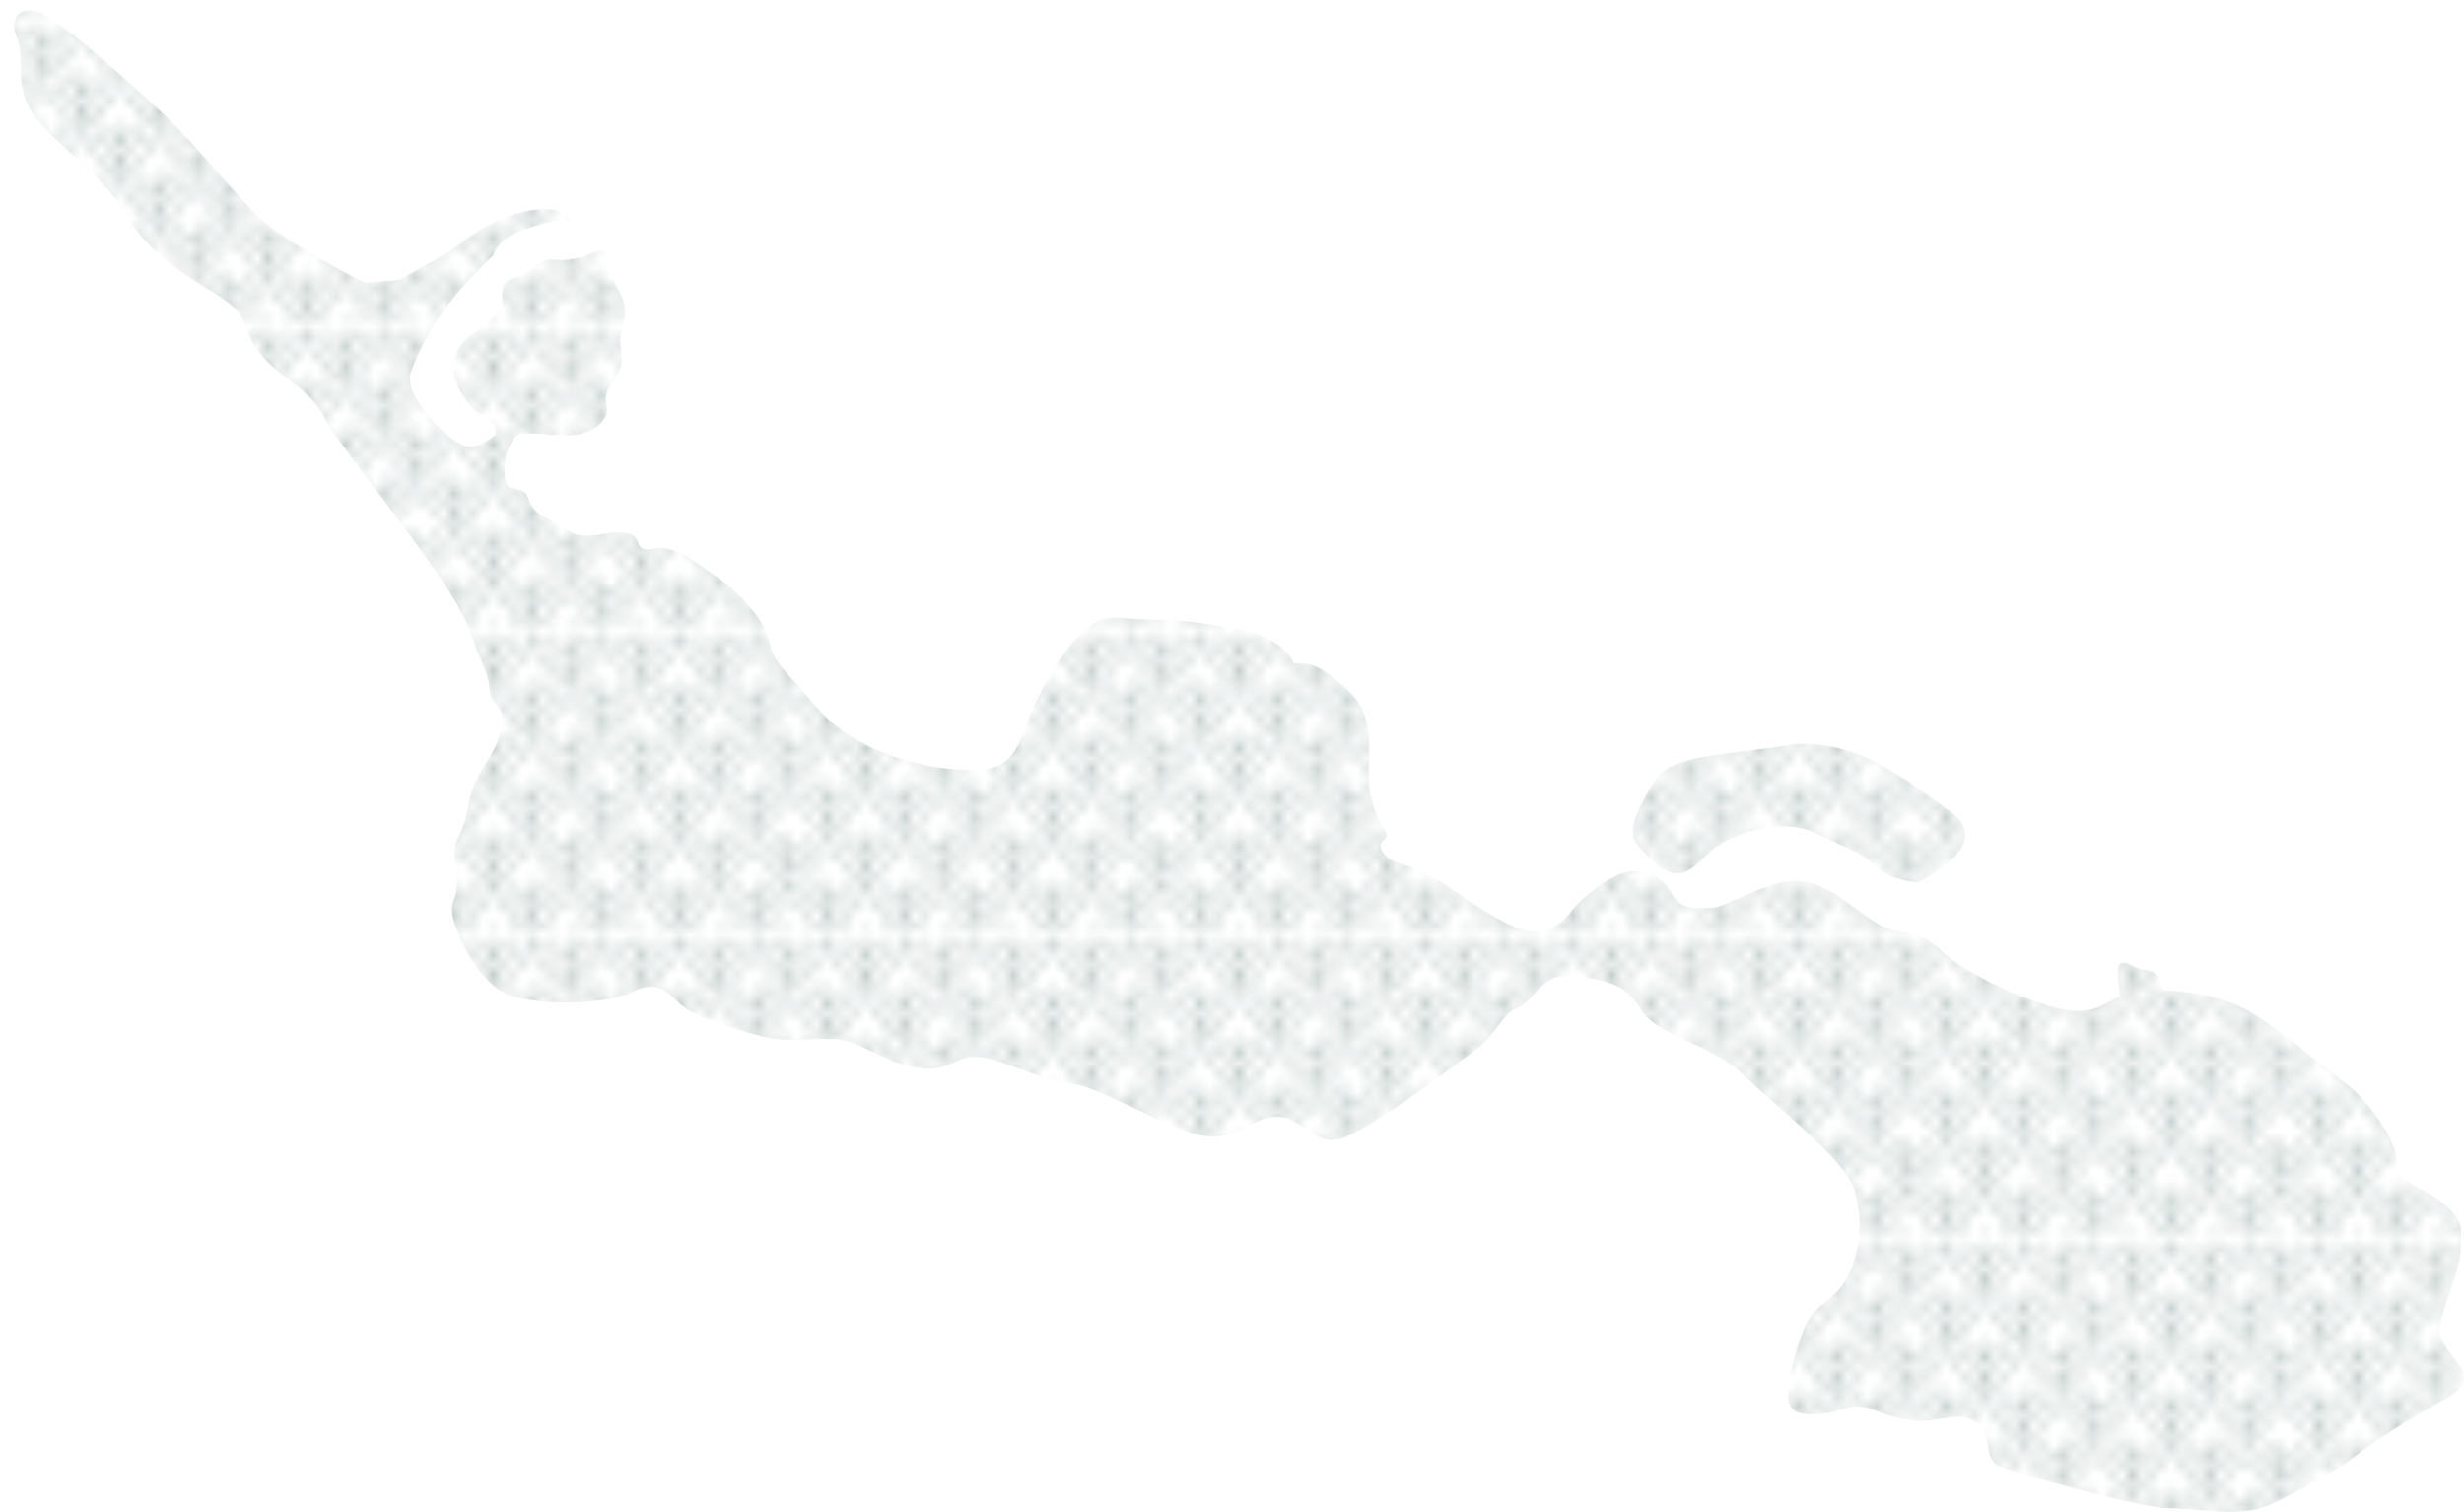 <?xml version="1.0" encoding="UTF-8"?><svg id="Calque_2" xmlns="http://www.w3.org/2000/svg" xmlns:xlink="http://www.w3.org/1999/xlink" viewBox="0 0 251.09 154.04"><defs><style>.cls-1,.cls-2{stroke-width:0px;}.cls-1,.cls-3{fill:none;}.cls-2{fill:url(#New_Pattern_Swatch_1);}.cls-3{stroke:#224e43;stroke-linecap:round;stroke-miterlimit:10;stroke-width:.13px;}</style><pattern id="New_Pattern_Swatch_1" x="0" y="0" width="38" height="30.09" patternTransform="translate(-1289.24 405.8)" patternUnits="userSpaceOnUse" viewBox="0 0 38 30.09"><rect class="cls-1" y="0" width="38" height="30.09"/><line class="cls-3" x1="17.08" y1="30.2" x2="17.08" y2="29.66"/><line class="cls-3" x1="18.74" y1="30.2" x2="18.74" y2="29.66"/><line class="cls-3" x1="15.45" y1="30.2" x2="15.45" y2="29.66"/><line class="cls-3" x1="24.69" y1="30.2" x2="24.69" y2="29.66"/><line class="cls-3" x1="26.35" y1="30.2" x2="26.35" y2="29.66"/><line class="cls-3" x1="23.06" y1="30.2" x2="23.06" y2="29.66"/><line class="cls-3" x1="32.3" y1="30.2" x2="32.3" y2="29.66"/><line class="cls-3" x1="33.95" y1="30.2" x2="33.95" y2="29.66"/><line class="cls-3" x1="30.67" y1="30.2" x2="30.67" y2="29.66"/><line class="cls-3" x1="9.48" y1="30.2" x2="9.48" y2="29.66"/><line class="cls-3" x1="11.14" y1="30.2" x2="11.14" y2="29.66"/><line class="cls-3" x1="7.85" y1="30.2" x2="7.85" y2="29.66"/><line class="cls-3" x1="1.87" y1="30.2" x2="1.87" y2="29.66"/><line class="cls-3" x1="3.53" y1="30.2" x2="3.53" y2="29.66"/><line class="cls-3" x1=".24" y1="30.2" x2=".24" y2="29.66"/><line class="cls-3" x1="38.17" y1="24.01" x2="37.54" y2="23.39"/><line class="cls-3" x1="38.17" y1="22.34" x2="37.54" y2="21.71"/><line class="cls-3" x1="37.32" y1="23.16" x2="36.69" y2="22.54"/><line class="cls-3" x1="36.56" y1="22.25" x2="36.56" y2="21.71"/><line class="cls-3" x1="37.39" y1="21.41" x2="37.39" y2="20.87"/><line class="cls-3" x1="38.17" y1="13.66" x2="37.54" y2="13.04"/><line class="cls-3" x1="38.17" y1="11.99" x2="37.54" y2="11.36"/><line class="cls-3" x1="37.32" y1="12.81" x2="36.69" y2="12.19"/><line class="cls-3" x1="36.56" y1="11.9" x2="36.56" y2="11.36"/><line class="cls-3" x1="37.39" y1="11.06" x2="37.39" y2="10.52"/><line class="cls-3" x1="38.17" y1="3.55" x2="37.54" y2="2.93"/><line class="cls-3" x1="38.17" y1="1.88" x2="37.54" y2="1.25"/><line class="cls-3" x1="37.32" y1="2.7" x2="36.69" y2="2.08"/><line class="cls-3" x1="36.56" y1="1.79" x2="36.56" y2="1.25"/><line class="cls-3" x1="37.39" y1=".95" x2="37.39" y2=".41"/><line class="cls-3" x1="17.08" y1="21.17" x2="17.08" y2="20.63"/><line class="cls-3" x1="17.08" y1="20.33" x2="17.08" y2="19.79"/><line class="cls-3" x1="17.08" y1="25.47" x2="17.71" y2="24.85"/><line class="cls-3" x1="17.93" y1="24.62" x2="18.56" y2="24"/><line class="cls-3" x1="18.78" y1="23.77" x2="19.41" y2="23.15"/><line class="cls-3" x1="17.93" y1="22.95" x2="18.56" y2="22.32"/><line class="cls-3" x1="17.93" y1="21.28" x2="18.56" y2="20.65"/><line class="cls-3" x1="18.78" y1="22.1" x2="19.41" y2="21.47"/><line class="cls-3" x1="19.63" y1="22.93" x2="20.25" y2="22.3"/><line class="cls-3" x1="17.08" y1="25.47" x2="16.46" y2="24.85"/><line class="cls-3" x1="16.23" y1="24.62" x2="15.61" y2="24"/><line class="cls-3" x1="15.39" y1="23.77" x2="14.76" y2="23.15"/><line class="cls-3" x1="16.23" y1="22.95" x2="15.61" y2="22.32"/><line class="cls-3" x1="16.23" y1="21.28" x2="15.61" y2="20.65"/><line class="cls-3" x1="15.39" y1="22.1" x2="14.76" y2="21.47"/><line class="cls-3" x1="14.54" y1="22.93" x2="13.91" y2="22.3"/><line class="cls-3" x1="17.08" y1="23.79" x2="17.71" y2="23.16"/><line class="cls-3" x1="16.46" y1="23.16" x2="17.08" y2="23.79"/><line class="cls-3" x1="17.08" y1="22.01" x2="17.08" y2="21.47"/><line class="cls-3" x1="17.08" y1="22.86" x2="17.08" y2="22.32"/><line class="cls-3" x1="20.39" y1="22.01" x2="20.39" y2="21.47"/><line class="cls-3" x1="13.78" y1="22.01" x2="13.78" y2="21.47"/><line class="cls-3" x1="14.61" y1="21.17" x2="14.61" y2="20.63"/><line class="cls-3" x1="19.56" y1="21.17" x2="19.56" y2="20.63"/><line class="cls-3" x1="18.74" y1="20.33" x2="18.74" y2="19.79"/><line class="cls-3" x1="15.45" y1="20.33" x2="15.45" y2="19.79"/><line class="cls-3" x1="17.08" y1="23.7" x2="17.08" y2="23.16"/><line class="cls-3" x1="17.08" y1="22.1" x2="17.71" y2="21.47"/><line class="cls-3" x1="16.46" y1="21.47" x2="17.08" y2="22.1"/><line class="cls-3" x1="17.08" y1="24.54" x2="17.08" y2="24"/><line class="cls-3" x1="17.08" y1="25.38" x2="17.08" y2="24.84"/><line class="cls-3" x1="24.69" y1="21.17" x2="24.69" y2="20.63"/><line class="cls-3" x1="24.69" y1="20.33" x2="24.69" y2="19.79"/><line class="cls-3" x1="24.69" y1="25.47" x2="25.32" y2="24.85"/><line class="cls-3" x1="25.54" y1="24.62" x2="26.16" y2="24"/><line class="cls-3" x1="26.39" y1="23.77" x2="27.01" y2="23.15"/><line class="cls-3" x1="25.54" y1="22.95" x2="26.16" y2="22.32"/><line class="cls-3" x1="25.54" y1="21.28" x2="26.16" y2="20.65"/><line class="cls-3" x1="26.39" y1="22.1" x2="27.01" y2="21.47"/><line class="cls-3" x1="27.24" y1="22.93" x2="27.86" y2="22.3"/><line class="cls-3" x1="24.69" y1="25.47" x2="24.06" y2="24.85"/><line class="cls-3" x1="23.84" y1="24.62" x2="23.21" y2="24"/><line class="cls-3" x1="22.99" y1="23.77" x2="22.37" y2="23.15"/><line class="cls-3" x1="23.84" y1="22.95" x2="23.21" y2="22.32"/><line class="cls-3" x1="23.84" y1="21.28" x2="23.21" y2="20.65"/><line class="cls-3" x1="22.99" y1="22.1" x2="22.37" y2="21.47"/><line class="cls-3" x1="22.14" y1="22.93" x2="21.52" y2="22.3"/><line class="cls-3" x1="24.69" y1="23.79" x2="25.32" y2="23.16"/><line class="cls-3" x1="24.06" y1="23.16" x2="24.69" y2="23.79"/><line class="cls-3" x1="24.69" y1="22.01" x2="24.69" y2="21.47"/><line class="cls-3" x1="24.69" y1="22.86" x2="24.69" y2="22.32"/><line class="cls-3" x1="28" y1="22.01" x2="28" y2="21.47"/><line class="cls-3" x1="21.39" y1="22.01" x2="21.39" y2="21.47"/><line class="cls-3" x1="22.21" y1="21.17" x2="22.21" y2="20.63"/><line class="cls-3" x1="27.16" y1="21.17" x2="27.16" y2="20.63"/><line class="cls-3" x1="26.35" y1="20.33" x2="26.35" y2="19.79"/><line class="cls-3" x1="23.06" y1="20.33" x2="23.06" y2="19.79"/><line class="cls-3" x1="24.69" y1="23.7" x2="24.69" y2="23.16"/><line class="cls-3" x1="24.69" y1="22.1" x2="25.32" y2="21.47"/><line class="cls-3" x1="24.06" y1="21.47" x2="24.69" y2="22.1"/><line class="cls-3" x1="24.69" y1="24.54" x2="24.69" y2="24"/><line class="cls-3" x1="24.69" y1="25.38" x2="24.69" y2="24.84"/><line class="cls-3" x1="32.3" y1="21.17" x2="32.3" y2="20.63"/><line class="cls-3" x1="32.3" y1="20.33" x2="32.3" y2="19.79"/><line class="cls-3" x1="32.3" y1="25.47" x2="32.92" y2="24.85"/><line class="cls-3" x1="33.14" y1="24.62" x2="33.77" y2="24"/><line class="cls-3" x1="33.99" y1="23.77" x2="34.62" y2="23.15"/><line class="cls-3" x1="33.14" y1="22.95" x2="33.77" y2="22.32"/><line class="cls-3" x1="33.14" y1="21.28" x2="33.77" y2="20.65"/><line class="cls-3" x1="33.99" y1="22.1" x2="34.62" y2="21.47"/><line class="cls-3" x1="34.84" y1="22.93" x2="35.47" y2="22.3"/><line class="cls-3" x1="32.3" y1="25.47" x2="31.67" y2="24.85"/><line class="cls-3" x1="31.45" y1="24.62" x2="30.82" y2="24"/><line class="cls-3" x1="30.6" y1="23.77" x2="29.97" y2="23.15"/><line class="cls-3" x1="31.45" y1="22.95" x2="30.82" y2="22.32"/><line class="cls-3" x1="31.45" y1="21.28" x2="30.82" y2="20.65"/><line class="cls-3" x1="30.6" y1="22.1" x2="29.97" y2="21.47"/><line class="cls-3" x1="29.75" y1="22.93" x2="29.12" y2="22.3"/><line class="cls-3" x1="32.3" y1="23.79" x2="32.92" y2="23.16"/><line class="cls-3" x1="31.67" y1="23.16" x2="32.3" y2="23.79"/><line class="cls-3" x1="32.3" y1="22.01" x2="32.3" y2="21.47"/><line class="cls-3" x1="32.3" y1="22.86" x2="32.3" y2="22.32"/><line class="cls-3" x1="35.61" y1="22.01" x2="35.61" y2="21.47"/><line class="cls-3" x1="28.99" y1="22.01" x2="28.99" y2="21.47"/><line class="cls-3" x1="29.82" y1="21.17" x2="29.82" y2="20.63"/><line class="cls-3" x1="34.77" y1="21.17" x2="34.77" y2="20.63"/><line class="cls-3" x1="33.95" y1="20.33" x2="33.95" y2="19.79"/><line class="cls-3" x1="30.67" y1="20.33" x2="30.67" y2="19.79"/><line class="cls-3" x1="32.3" y1="23.7" x2="32.3" y2="23.16"/><line class="cls-3" x1="32.3" y1="22.1" x2="32.92" y2="21.47"/><line class="cls-3" x1="31.67" y1="21.47" x2="32.3" y2="22.1"/><line class="cls-3" x1="32.3" y1="24.54" x2="32.3" y2="24"/><line class="cls-3" x1="32.3" y1="25.38" x2="32.3" y2="24.84"/><line class="cls-3" x1="9.48" y1="21.17" x2="9.48" y2="20.63"/><line class="cls-3" x1="9.48" y1="20.33" x2="9.48" y2="19.79"/><line class="cls-3" x1="9.48" y1="25.47" x2="10.1" y2="24.85"/><line class="cls-3" x1="10.33" y1="24.62" x2="10.95" y2="24"/><line class="cls-3" x1="11.17" y1="23.77" x2="11.8" y2="23.15"/><line class="cls-3" x1="10.33" y1="22.95" x2="10.95" y2="22.32"/><line class="cls-3" x1="10.33" y1="21.28" x2="10.95" y2="20.65"/><line class="cls-3" x1="11.17" y1="22.1" x2="11.8" y2="21.47"/><line class="cls-3" x1="12.02" y1="22.93" x2="12.65" y2="22.3"/><line class="cls-3" x1="9.48" y1="25.47" x2="8.85" y2="24.85"/><line class="cls-3" x1="8.63" y1="24.62" x2="8" y2="24"/><line class="cls-3" x1="7.78" y1="23.77" x2="7.15" y2="23.15"/><line class="cls-3" x1="8.63" y1="22.95" x2="8" y2="22.32"/><line class="cls-3" x1="8.63" y1="21.28" x2="8" y2="20.65"/><line class="cls-3" x1="7.78" y1="22.1" x2="7.15" y2="21.47"/><line class="cls-3" x1="6.93" y1="22.93" x2="6.3" y2="22.3"/><line class="cls-3" x1="9.48" y1="23.79" x2="10.1" y2="23.16"/><line class="cls-3" x1="8.85" y1="23.16" x2="9.48" y2="23.79"/><line class="cls-3" x1="9.48" y1="22.01" x2="9.48" y2="21.47"/><line class="cls-3" x1="9.48" y1="22.86" x2="9.48" y2="22.32"/><line class="cls-3" x1="12.79" y1="22.01" x2="12.79" y2="21.47"/><line class="cls-3" x1="6.17" y1="22.01" x2="6.17" y2="21.47"/><line class="cls-3" x1="7" y1="21.17" x2="7" y2="20.63"/><line class="cls-3" x1="11.95" y1="21.17" x2="11.95" y2="20.63"/><line class="cls-3" x1="11.14" y1="20.33" x2="11.14" y2="19.79"/><line class="cls-3" x1="7.85" y1="20.33" x2="7.85" y2="19.79"/><line class="cls-3" x1="9.48" y1="23.7" x2="9.48" y2="23.16"/><line class="cls-3" x1="9.48" y1="22.1" x2="10.1" y2="21.47"/><line class="cls-3" x1="8.85" y1="21.47" x2="9.48" y2="22.1"/><line class="cls-3" x1="9.48" y1="24.54" x2="9.48" y2="24"/><line class="cls-3" x1="9.48" y1="25.38" x2="9.48" y2="24.84"/><line class="cls-3" x1="1.87" y1="21.41" x2="1.87" y2="20.87"/><line class="cls-3" x1="1.87" y1="20.57" x2="1.87" y2="20.03"/><line class="cls-3" x1="1.87" y1="25.71" x2="2.5" y2="25.08"/><line class="cls-3" x1="2.72" y1="24.86" x2="3.35" y2="24.24"/><line class="cls-3" x1="3.57" y1="24.01" x2="4.19" y2="23.39"/><line class="cls-3" x1="2.72" y1="23.19" x2="3.35" y2="22.56"/><line class="cls-3" x1="2.72" y1="21.51" x2="3.35" y2="20.89"/><line class="cls-3" x1="3.57" y1="22.34" x2="4.19" y2="21.71"/><line class="cls-3" x1="4.42" y1="23.16" x2="5.04" y2="22.54"/><line class="cls-3" x1="1.87" y1="25.71" x2="1.24" y2="25.08"/><line class="cls-3" x1="1.02" y1="24.86" x2=".4" y2="24.24"/><line class="cls-3" x1=".17" y1="24.01" x2="-.45" y2="23.39"/><line class="cls-3" x1="1.02" y1="23.19" x2=".4" y2="22.56"/><line class="cls-3" x1="1.02" y1="21.51" x2=".4" y2="20.89"/><line class="cls-3" x1=".17" y1="22.34" x2="-.45" y2="21.71"/><line class="cls-3" x1="-.68" y1="23.16" x2="-1.3" y2="22.54"/><line class="cls-3" x1="1.87" y1="24.02" x2="2.5" y2="23.4"/><line class="cls-3" x1="1.25" y1="23.4" x2="1.87" y2="24.02"/><line class="cls-3" x1="1.87" y1="22.25" x2="1.87" y2="21.71"/><line class="cls-3" x1="1.87" y1="23.09" x2="1.87" y2="22.56"/><line class="cls-3" x1="5.18" y1="22.25" x2="5.18" y2="21.71"/><line class="cls-3" x1="-1.43" y1="22.25" x2="-1.43" y2="21.71"/><line class="cls-3" x1="-.6" y1="21.41" x2="-.6" y2="20.87"/><line class="cls-3" x1="4.34" y1="21.41" x2="4.34" y2="20.87"/><line class="cls-3" x1="3.53" y1="20.57" x2="3.53" y2="20.03"/><line class="cls-3" x1=".24" y1="20.57" x2=".24" y2="20.03"/><line class="cls-3" x1="1.87" y1="23.94" x2="1.87" y2="23.4"/><line class="cls-3" x1="1.87" y1="22.34" x2="2.5" y2="21.71"/><line class="cls-3" x1="1.25" y1="21.71" x2="1.87" y2="22.34"/><line class="cls-3" x1="1.87" y1="24.78" x2="1.87" y2="24.24"/><line class="cls-3" x1="1.87" y1="25.62" x2="1.87" y2="25.08"/><line class="cls-3" x1="20.91" y1="26.23" x2="20.91" y2="25.69"/><line class="cls-3" x1="20.91" y1="25.38" x2="20.91" y2="24.85"/><line class="cls-3" x1="20.91" y1="30.53" x2="21.53" y2="29.9"/><line class="cls-3" x1="21.75" y1="29.68" x2="22.38" y2="29.05"/><line class="cls-3" x1="22.6" y1="28.83" x2="23.23" y2="28.2"/><line class="cls-3" x1="21.75" y1="28" x2="22.38" y2="27.38"/><line class="cls-3" x1="21.75" y1="26.33" x2="22.38" y2="25.7"/><line class="cls-3" x1="22.6" y1="27.16" x2="23.23" y2="26.53"/><line class="cls-3" x1="23.45" y1="27.98" x2="24.08" y2="27.36"/><line class="cls-3" x1="20.91" y1="30.53" x2="20.28" y2="29.9"/><line class="cls-3" x1="20.06" y1="29.68" x2="19.43" y2="29.05"/><line class="cls-3" x1="19.21" y1="28.83" x2="18.58" y2="28.2"/><line class="cls-3" x1="20.06" y1="28.01" x2="19.43" y2="27.38"/><line class="cls-3" x1="20.06" y1="26.33" x2="19.43" y2="25.7"/><line class="cls-3" x1="19.21" y1="27.16" x2="18.58" y2="26.53"/><line class="cls-3" x1="18.36" y1="27.98" x2="17.73" y2="27.36"/><line class="cls-3" x1="20.91" y1="28.84" x2="21.53" y2="28.21"/><line class="cls-3" x1="20.28" y1="28.22" x2="20.91" y2="28.84"/><line class="cls-3" x1="20.91" y1="27.07" x2="20.91" y2="26.53"/><line class="cls-3" x1="20.91" y1="27.91" x2="20.91" y2="27.37"/><line class="cls-3" x1="24.22" y1="27.07" x2="24.22" y2="26.53"/><line class="cls-3" x1="17.6" y1="27.07" x2="17.6" y2="26.53"/><line class="cls-3" x1="18.43" y1="26.23" x2="18.43" y2="25.69"/><line class="cls-3" x1="23.38" y1="26.23" x2="23.38" y2="25.69"/><line class="cls-3" x1="22.56" y1="25.38" x2="22.56" y2="24.85"/><line class="cls-3" x1="19.28" y1="25.38" x2="19.28" y2="24.85"/><line class="cls-3" x1="20.91" y1="28.75" x2="20.91" y2="28.21"/><line class="cls-3" x1="20.91" y1="27.16" x2="21.53" y2="26.53"/><line class="cls-3" x1="20.28" y1="26.53" x2="20.91" y2="27.16"/><line class="cls-3" x1="20.91" y1="29.6" x2="20.91" y2="29.06"/><line class="cls-3" x1="20.91" y1="30.44" x2="20.91" y2="29.9"/><line class="cls-3" x1="28.51" y1="26.23" x2="28.51" y2="25.69"/><line class="cls-3" x1="28.51" y1="25.38" x2="28.51" y2="24.85"/><line class="cls-3" x1="28.51" y1="30.53" x2="29.14" y2="29.9"/><line class="cls-3" x1="29.36" y1="29.68" x2="29.99" y2="29.05"/><line class="cls-3" x1="30.21" y1="28.83" x2="30.84" y2="28.2"/><line class="cls-3" x1="29.36" y1="28" x2="29.99" y2="27.38"/><line class="cls-3" x1="29.36" y1="26.33" x2="29.99" y2="25.7"/><line class="cls-3" x1="30.21" y1="27.16" x2="30.84" y2="26.53"/><line class="cls-3" x1="31.06" y1="27.98" x2="31.68" y2="27.36"/><line class="cls-3" x1="28.51" y1="30.53" x2="27.89" y2="29.9"/><line class="cls-3" x1="27.66" y1="29.68" x2="27.04" y2="29.05"/><line class="cls-3" x1="26.81" y1="28.83" x2="26.19" y2="28.2"/><line class="cls-3" x1="27.66" y1="28.01" x2="27.04" y2="27.38"/><line class="cls-3" x1="27.66" y1="26.33" x2="27.04" y2="25.7"/><line class="cls-3" x1="26.81" y1="27.16" x2="26.19" y2="26.53"/><line class="cls-3" x1="25.97" y1="27.98" x2="25.34" y2="27.36"/><line class="cls-3" x1="28.51" y1="28.84" x2="29.14" y2="28.21"/><line class="cls-3" x1="27.89" y1="28.22" x2="28.51" y2="28.84"/><line class="cls-3" x1="28.51" y1="27.07" x2="28.51" y2="26.53"/><line class="cls-3" x1="28.51" y1="27.91" x2="28.51" y2="27.37"/><line class="cls-3" x1="31.82" y1="27.07" x2="31.82" y2="26.53"/><line class="cls-3" x1="25.21" y1="27.07" x2="25.21" y2="26.53"/><line class="cls-3" x1="26.04" y1="26.23" x2="26.04" y2="25.69"/><line class="cls-3" x1="30.99" y1="26.23" x2="30.99" y2="25.69"/><line class="cls-3" x1="30.17" y1="25.38" x2="30.17" y2="24.85"/><line class="cls-3" x1="26.88" y1="25.38" x2="26.88" y2="24.85"/><line class="cls-3" x1="28.51" y1="28.75" x2="28.51" y2="28.21"/><line class="cls-3" x1="28.51" y1="27.16" x2="29.14" y2="26.53"/><line class="cls-3" x1="27.89" y1="26.53" x2="28.51" y2="27.16"/><line class="cls-3" x1="28.51" y1="29.6" x2="28.51" y2="29.06"/><line class="cls-3" x1="28.51" y1="30.44" x2="28.51" y2="29.9"/><line class="cls-3" x1="36.12" y1="26.23" x2="36.12" y2="25.69"/><line class="cls-3" x1="36.12" y1="25.38" x2="36.12" y2="24.85"/><line class="cls-3" x1="36.12" y1="30.53" x2="36.74" y2="29.9"/><line class="cls-3" x1="36.97" y1="29.68" x2="37.59" y2="29.05"/><line class="cls-3" x1="37.82" y1="28.83" x2="38.44" y2="28.2"/><line class="cls-3" x1="36.97" y1="28" x2="37.59" y2="27.38"/><line class="cls-3" x1="36.97" y1="26.33" x2="37.59" y2="25.7"/><line class="cls-3" x1="37.82" y1="27.16" x2="38.44" y2="26.53"/><line class="cls-3" x1="38.66" y1="27.98" x2="39.29" y2="27.36"/><line class="cls-3" x1="36.12" y1="30.53" x2="35.49" y2="29.9"/><line class="cls-3" x1="35.27" y1="29.68" x2="34.64" y2="29.05"/><line class="cls-3" x1="34.42" y1="28.83" x2="33.79" y2="28.2"/><line class="cls-3" x1="35.27" y1="28.01" x2="34.64" y2="27.38"/><line class="cls-3" x1="35.27" y1="26.33" x2="34.64" y2="25.7"/><line class="cls-3" x1="34.42" y1="27.16" x2="33.79" y2="26.53"/><line class="cls-3" x1="33.57" y1="27.98" x2="32.95" y2="27.36"/><line class="cls-3" x1="36.12" y1="28.84" x2="36.74" y2="28.21"/><line class="cls-3" x1="35.49" y1="28.22" x2="36.12" y2="28.84"/><line class="cls-3" x1="36.12" y1="27.07" x2="36.12" y2="26.53"/><line class="cls-3" x1="36.12" y1="27.91" x2="36.12" y2="27.37"/><line class="cls-3" x1="39.43" y1="27.07" x2="39.43" y2="26.53"/><line class="cls-3" x1="32.81" y1="27.07" x2="32.81" y2="26.53"/><line class="cls-3" x1="33.64" y1="26.23" x2="33.64" y2="25.69"/><line class="cls-3" x1="38.59" y1="26.23" x2="38.59" y2="25.69"/><line class="cls-3" x1="37.78" y1="25.38" x2="37.78" y2="24.85"/><line class="cls-3" x1="34.49" y1="25.38" x2="34.49" y2="24.85"/><line class="cls-3" x1="36.12" y1="28.75" x2="36.12" y2="28.21"/><line class="cls-3" x1="36.12" y1="27.16" x2="36.74" y2="26.53"/><line class="cls-3" x1="35.49" y1="26.53" x2="36.12" y2="27.16"/><line class="cls-3" x1="36.12" y1="29.6" x2="36.12" y2="29.06"/><line class="cls-3" x1="36.12" y1="30.44" x2="36.12" y2="29.9"/><line class="cls-3" x1="13.3" y1="26.23" x2="13.3" y2="25.69"/><line class="cls-3" x1="13.3" y1="25.38" x2="13.3" y2="24.85"/><line class="cls-3" x1="13.3" y1="30.53" x2="13.93" y2="29.9"/><line class="cls-3" x1="14.15" y1="29.68" x2="14.77" y2="29.05"/><line class="cls-3" x1="15" y1="28.83" x2="15.62" y2="28.2"/><line class="cls-3" x1="14.15" y1="28" x2="14.77" y2="27.38"/><line class="cls-3" x1="14.15" y1="26.33" x2="14.77" y2="25.7"/><line class="cls-3" x1="15" y1="27.16" x2="15.62" y2="26.53"/><line class="cls-3" x1="15.85" y1="27.98" x2="16.47" y2="27.36"/><line class="cls-3" x1="13.3" y1="30.53" x2="12.67" y2="29.9"/><line class="cls-3" x1="12.45" y1="29.68" x2="11.82" y2="29.05"/><line class="cls-3" x1="11.6" y1="28.83" x2="10.98" y2="28.2"/><line class="cls-3" x1="12.45" y1="28.01" x2="11.82" y2="27.38"/><line class="cls-3" x1="12.45" y1="26.33" x2="11.82" y2="25.7"/><line class="cls-3" x1="11.6" y1="27.16" x2="10.98" y2="26.53"/><line class="cls-3" x1="10.75" y1="27.98" x2="10.13" y2="27.36"/><line class="cls-3" x1="13.3" y1="28.84" x2="13.93" y2="28.21"/><line class="cls-3" x1="12.67" y1="28.22" x2="13.3" y2="28.84"/><line class="cls-3" x1="13.3" y1="27.07" x2="13.3" y2="26.53"/><line class="cls-3" x1="13.3" y1="27.91" x2="13.3" y2="27.37"/><line class="cls-3" x1="16.61" y1="27.07" x2="16.61" y2="26.53"/><line class="cls-3" x1="10" y1="27.07" x2="10" y2="26.53"/><line class="cls-3" x1="10.83" y1="26.23" x2="10.83" y2="25.69"/><line class="cls-3" x1="15.77" y1="26.23" x2="15.77" y2="25.69"/><line class="cls-3" x1="14.96" y1="25.38" x2="14.96" y2="24.85"/><line class="cls-3" x1="11.67" y1="25.38" x2="11.67" y2="24.85"/><line class="cls-3" x1="13.3" y1="28.75" x2="13.3" y2="28.21"/><line class="cls-3" x1="13.3" y1="27.16" x2="13.93" y2="26.53"/><line class="cls-3" x1="12.67" y1="26.53" x2="13.3" y2="27.16"/><line class="cls-3" x1="13.3" y1="29.6" x2="13.3" y2="29.06"/><line class="cls-3" x1="13.3" y1="30.44" x2="13.3" y2="29.9"/><line class="cls-3" x1="5.69" y1="26.23" x2="5.69" y2="25.69"/><line class="cls-3" x1="5.69" y1="25.38" x2="5.69" y2="24.85"/><line class="cls-3" x1="5.69" y1="30.53" x2="6.32" y2="29.9"/><line class="cls-3" x1="6.54" y1="29.68" x2="7.17" y2="29.05"/><line class="cls-3" x1="7.39" y1="28.83" x2="8.02" y2="28.2"/><line class="cls-3" x1="6.54" y1="28" x2="7.17" y2="27.38"/><line class="cls-3" x1="6.54" y1="26.33" x2="7.17" y2="25.7"/><line class="cls-3" x1="7.39" y1="27.16" x2="8.02" y2="26.53"/><line class="cls-3" x1="8.24" y1="27.98" x2="8.87" y2="27.36"/><line class="cls-3" x1="5.69" y1="30.53" x2="5.07" y2="29.9"/><line class="cls-3" x1="4.84" y1="29.68" x2="4.22" y2="29.05"/><line class="cls-3" x1="4" y1="28.83" x2="3.37" y2="28.2"/><line class="cls-3" x1="4.84" y1="28.01" x2="4.22" y2="27.38"/><line class="cls-3" x1="4.84" y1="26.33" x2="4.22" y2="25.7"/><line class="cls-3" x1="4" y1="27.16" x2="3.37" y2="26.53"/><line class="cls-3" x1="3.15" y1="27.98" x2="2.52" y2="27.36"/><line class="cls-3" x1="5.69" y1="28.84" x2="6.32" y2="28.21"/><line class="cls-3" x1="5.07" y1="28.22" x2="5.69" y2="28.84"/><line class="cls-3" x1="5.69" y1="27.07" x2="5.69" y2="26.53"/><line class="cls-3" x1="5.69" y1="27.91" x2="5.69" y2="27.37"/><line class="cls-3" x1="9" y1="27.07" x2="9" y2="26.53"/><line class="cls-3" x1="2.39" y1="27.07" x2="2.39" y2="26.53"/><line class="cls-3" x1="3.22" y1="26.23" x2="3.22" y2="25.69"/><line class="cls-3" x1="8.17" y1="26.23" x2="8.17" y2="25.69"/><line class="cls-3" x1="7.35" y1="25.38" x2="7.35" y2="24.85"/><line class="cls-3" x1="4.06" y1="25.38" x2="4.06" y2="24.85"/><line class="cls-3" x1="5.69" y1="28.75" x2="5.69" y2="28.21"/><line class="cls-3" x1="5.69" y1="27.16" x2="6.32" y2="26.53"/><line class="cls-3" x1="5.07" y1="26.53" x2="5.69" y2="27.16"/><line class="cls-3" x1="5.69" y1="29.6" x2="5.69" y2="29.06"/><line class="cls-3" x1="5.69" y1="30.44" x2="5.69" y2="29.9"/><line class="cls-3" x1="17.08" y1="11.06" x2="17.08" y2="10.52"/><line class="cls-3" x1="17.08" y1="10.22" x2="17.08" y2="9.68"/><line class="cls-3" x1="17.08" y1="15.36" x2="17.71" y2="14.73"/><line class="cls-3" x1="17.93" y1="14.51" x2="18.56" y2="13.89"/><line class="cls-3" x1="18.78" y1="13.66" x2="19.41" y2="13.04"/><line class="cls-3" x1="17.93" y1="12.84" x2="18.56" y2="12.21"/><line class="cls-3" x1="17.93" y1="11.16" x2="18.56" y2="10.54"/><line class="cls-3" x1="18.78" y1="11.99" x2="19.41" y2="11.36"/><line class="cls-3" x1="19.63" y1="12.81" x2="20.25" y2="12.19"/><line class="cls-3" x1="17.08" y1="15.36" x2="16.46" y2="14.73"/><line class="cls-3" x1="16.23" y1="14.51" x2="15.61" y2="13.89"/><line class="cls-3" x1="15.39" y1="13.66" x2="14.76" y2="13.04"/><line class="cls-3" x1="16.23" y1="12.84" x2="15.61" y2="12.21"/><line class="cls-3" x1="16.23" y1="11.16" x2="15.61" y2="10.54"/><line class="cls-3" x1="15.39" y1="11.99" x2="14.76" y2="11.36"/><line class="cls-3" x1="14.54" y1="12.81" x2="13.91" y2="12.19"/><line class="cls-3" x1="17.08" y1="13.67" x2="17.71" y2="13.05"/><line class="cls-3" x1="16.46" y1="13.05" x2="17.08" y2="13.67"/><line class="cls-3" x1="17.08" y1="11.9" x2="17.08" y2="11.36"/><line class="cls-3" x1="17.08" y1="12.74" x2="17.08" y2="12.21"/><line class="cls-3" x1="20.39" y1="11.9" x2="20.39" y2="11.36"/><line class="cls-3" x1="13.78" y1="11.9" x2="13.78" y2="11.36"/><line class="cls-3" x1="14.61" y1="11.06" x2="14.61" y2="10.52"/><line class="cls-3" x1="19.56" y1="11.06" x2="19.56" y2="10.52"/><line class="cls-3" x1="18.74" y1="10.22" x2="18.74" y2="9.68"/><line class="cls-3" x1="15.45" y1="10.22" x2="15.45" y2="9.68"/><line class="cls-3" x1="17.08" y1="13.59" x2="17.08" y2="13.05"/><line class="cls-3" x1="17.08" y1="11.99" x2="17.71" y2="11.36"/><line class="cls-3" x1="16.46" y1="11.36" x2="17.08" y2="11.99"/><line class="cls-3" x1="17.08" y1="14.43" x2="17.08" y2="13.89"/><line class="cls-3" x1="17.08" y1="15.27" x2="17.08" y2="14.73"/><line class="cls-3" x1="24.69" y1="11.06" x2="24.69" y2="10.52"/><line class="cls-3" x1="24.69" y1="10.22" x2="24.69" y2="9.68"/><line class="cls-3" x1="24.69" y1="15.36" x2="25.32" y2="14.73"/><line class="cls-3" x1="25.54" y1="14.51" x2="26.16" y2="13.89"/><line class="cls-3" x1="26.39" y1="13.66" x2="27.01" y2="13.04"/><line class="cls-3" x1="25.54" y1="12.84" x2="26.16" y2="12.21"/><line class="cls-3" x1="25.54" y1="11.16" x2="26.16" y2="10.54"/><line class="cls-3" x1="26.39" y1="11.99" x2="27.01" y2="11.36"/><line class="cls-3" x1="27.24" y1="12.81" x2="27.86" y2="12.19"/><line class="cls-3" x1="24.69" y1="15.36" x2="24.06" y2="14.73"/><line class="cls-3" x1="23.84" y1="14.51" x2="23.21" y2="13.89"/><line class="cls-3" x1="22.99" y1="13.66" x2="22.37" y2="13.04"/><line class="cls-3" x1="23.84" y1="12.84" x2="23.21" y2="12.21"/><line class="cls-3" x1="23.84" y1="11.16" x2="23.21" y2="10.54"/><line class="cls-3" x1="22.99" y1="11.99" x2="22.37" y2="11.36"/><line class="cls-3" x1="22.14" y1="12.81" x2="21.52" y2="12.19"/><line class="cls-3" x1="24.69" y1="13.67" x2="25.32" y2="13.05"/><line class="cls-3" x1="24.06" y1="13.05" x2="24.69" y2="13.67"/><line class="cls-3" x1="24.69" y1="11.9" x2="24.69" y2="11.36"/><line class="cls-3" x1="24.69" y1="12.74" x2="24.69" y2="12.21"/><line class="cls-3" x1="28" y1="11.9" x2="28" y2="11.36"/><line class="cls-3" x1="21.39" y1="11.9" x2="21.39" y2="11.36"/><line class="cls-3" x1="22.21" y1="11.06" x2="22.21" y2="10.52"/><line class="cls-3" x1="27.16" y1="11.06" x2="27.16" y2="10.52"/><line class="cls-3" x1="26.35" y1="10.22" x2="26.35" y2="9.68"/><line class="cls-3" x1="23.06" y1="10.22" x2="23.06" y2="9.68"/><line class="cls-3" x1="24.69" y1="13.59" x2="24.69" y2="13.05"/><line class="cls-3" x1="24.69" y1="11.99" x2="25.32" y2="11.36"/><line class="cls-3" x1="24.06" y1="11.36" x2="24.69" y2="11.99"/><line class="cls-3" x1="24.69" y1="14.43" x2="24.69" y2="13.89"/><line class="cls-3" x1="24.69" y1="15.27" x2="24.69" y2="14.73"/><line class="cls-3" x1="32.3" y1="11.06" x2="32.3" y2="10.52"/><line class="cls-3" x1="32.3" y1="10.22" x2="32.3" y2="9.68"/><line class="cls-3" x1="32.3" y1="15.36" x2="32.92" y2="14.73"/><line class="cls-3" x1="33.14" y1="14.51" x2="33.77" y2="13.89"/><line class="cls-3" x1="33.99" y1="13.66" x2="34.62" y2="13.04"/><line class="cls-3" x1="33.14" y1="12.84" x2="33.77" y2="12.21"/><line class="cls-3" x1="33.14" y1="11.16" x2="33.77" y2="10.54"/><line class="cls-3" x1="33.99" y1="11.99" x2="34.62" y2="11.36"/><line class="cls-3" x1="34.84" y1="12.81" x2="35.47" y2="12.19"/><line class="cls-3" x1="32.3" y1="15.36" x2="31.67" y2="14.73"/><line class="cls-3" x1="31.45" y1="14.51" x2="30.82" y2="13.89"/><line class="cls-3" x1="30.6" y1="13.66" x2="29.97" y2="13.04"/><line class="cls-3" x1="31.45" y1="12.84" x2="30.82" y2="12.21"/><line class="cls-3" x1="31.45" y1="11.16" x2="30.82" y2="10.54"/><line class="cls-3" x1="30.6" y1="11.99" x2="29.97" y2="11.36"/><line class="cls-3" x1="29.75" y1="12.81" x2="29.12" y2="12.19"/><line class="cls-3" x1="32.3" y1="13.67" x2="32.92" y2="13.05"/><line class="cls-3" x1="31.67" y1="13.05" x2="32.3" y2="13.67"/><line class="cls-3" x1="32.3" y1="11.9" x2="32.3" y2="11.36"/><line class="cls-3" x1="32.3" y1="12.74" x2="32.3" y2="12.21"/><line class="cls-3" x1="35.61" y1="11.9" x2="35.61" y2="11.36"/><line class="cls-3" x1="28.99" y1="11.9" x2="28.99" y2="11.36"/><line class="cls-3" x1="29.82" y1="11.06" x2="29.82" y2="10.52"/><line class="cls-3" x1="34.77" y1="11.06" x2="34.77" y2="10.52"/><line class="cls-3" x1="33.95" y1="10.22" x2="33.95" y2="9.68"/><line class="cls-3" x1="30.67" y1="10.22" x2="30.67" y2="9.68"/><line class="cls-3" x1="32.3" y1="13.59" x2="32.3" y2="13.05"/><line class="cls-3" x1="32.3" y1="11.99" x2="32.92" y2="11.36"/><line class="cls-3" x1="31.67" y1="11.36" x2="32.3" y2="11.99"/><line class="cls-3" x1="32.3" y1="14.43" x2="32.3" y2="13.89"/><line class="cls-3" x1="32.3" y1="15.27" x2="32.3" y2="14.73"/><line class="cls-3" x1="9.48" y1="11.06" x2="9.48" y2="10.52"/><line class="cls-3" x1="9.48" y1="10.22" x2="9.48" y2="9.68"/><line class="cls-3" x1="9.48" y1="15.36" x2="10.1" y2="14.73"/><line class="cls-3" x1="10.33" y1="14.51" x2="10.95" y2="13.89"/><line class="cls-3" x1="11.17" y1="13.66" x2="11.8" y2="13.04"/><line class="cls-3" x1="10.33" y1="12.84" x2="10.95" y2="12.21"/><line class="cls-3" x1="10.33" y1="11.16" x2="10.95" y2="10.54"/><line class="cls-3" x1="11.17" y1="11.99" x2="11.8" y2="11.36"/><line class="cls-3" x1="12.02" y1="12.81" x2="12.65" y2="12.19"/><line class="cls-3" x1="9.48" y1="15.36" x2="8.85" y2="14.73"/><line class="cls-3" x1="8.63" y1="14.51" x2="8" y2="13.89"/><line class="cls-3" x1="7.78" y1="13.66" x2="7.15" y2="13.04"/><line class="cls-3" x1="8.63" y1="12.84" x2="8" y2="12.21"/><line class="cls-3" x1="8.63" y1="11.16" x2="8" y2="10.54"/><line class="cls-3" x1="7.78" y1="11.99" x2="7.15" y2="11.36"/><line class="cls-3" x1="6.93" y1="12.81" x2="6.3" y2="12.19"/><line class="cls-3" x1="9.48" y1="13.67" x2="10.1" y2="13.05"/><line class="cls-3" x1="8.85" y1="13.05" x2="9.48" y2="13.67"/><line class="cls-3" x1="9.48" y1="11.9" x2="9.48" y2="11.36"/><line class="cls-3" x1="9.48" y1="12.74" x2="9.48" y2="12.21"/><line class="cls-3" x1="12.79" y1="11.9" x2="12.79" y2="11.36"/><line class="cls-3" x1="6.17" y1="11.9" x2="6.17" y2="11.36"/><line class="cls-3" x1="7" y1="11.06" x2="7" y2="10.52"/><line class="cls-3" x1="11.95" y1="11.06" x2="11.95" y2="10.52"/><line class="cls-3" x1="11.14" y1="10.22" x2="11.14" y2="9.68"/><line class="cls-3" x1="7.85" y1="10.22" x2="7.85" y2="9.68"/><line class="cls-3" x1="9.48" y1="13.59" x2="9.48" y2="13.05"/><line class="cls-3" x1="9.48" y1="11.99" x2="10.1" y2="11.36"/><line class="cls-3" x1="8.85" y1="11.36" x2="9.48" y2="11.99"/><line class="cls-3" x1="9.48" y1="14.43" x2="9.48" y2="13.89"/><line class="cls-3" x1="9.48" y1="15.27" x2="9.48" y2="14.73"/><line class="cls-3" x1="1.87" y1="11.06" x2="1.87" y2="10.52"/><line class="cls-3" x1="1.87" y1="10.22" x2="1.87" y2="9.68"/><line class="cls-3" x1="1.87" y1="15.36" x2="2.5" y2="14.73"/><line class="cls-3" x1="2.72" y1="14.51" x2="3.35" y2="13.89"/><line class="cls-3" x1="3.57" y1="13.66" x2="4.19" y2="13.04"/><line class="cls-3" x1="2.72" y1="12.84" x2="3.35" y2="12.21"/><line class="cls-3" x1="2.72" y1="11.16" x2="3.35" y2="10.54"/><line class="cls-3" x1="3.57" y1="11.99" x2="4.19" y2="11.36"/><line class="cls-3" x1="4.42" y1="12.81" x2="5.04" y2="12.19"/><line class="cls-3" x1="1.87" y1="15.36" x2="1.24" y2="14.73"/><line class="cls-3" x1="1.02" y1="14.51" x2=".4" y2="13.89"/><line class="cls-3" x1=".17" y1="13.66" x2="-.45" y2="13.04"/><line class="cls-3" x1="1.02" y1="12.84" x2=".4" y2="12.21"/><line class="cls-3" x1="1.02" y1="11.16" x2=".4" y2="10.54"/><line class="cls-3" x1=".17" y1="11.99" x2="-.45" y2="11.36"/><line class="cls-3" x1="-.68" y1="12.81" x2="-1.3" y2="12.19"/><line class="cls-3" x1="1.87" y1="13.67" x2="2.5" y2="13.05"/><line class="cls-3" x1="1.25" y1="13.05" x2="1.87" y2="13.67"/><line class="cls-3" x1="1.87" y1="11.9" x2="1.87" y2="11.36"/><line class="cls-3" x1="1.87" y1="12.74" x2="1.87" y2="12.21"/><line class="cls-3" x1="5.18" y1="11.9" x2="5.18" y2="11.36"/><line class="cls-3" x1="-1.43" y1="11.9" x2="-1.43" y2="11.36"/><line class="cls-3" x1="-.6" y1="11.06" x2="-.6" y2="10.52"/><line class="cls-3" x1="4.34" y1="11.06" x2="4.34" y2="10.52"/><line class="cls-3" x1="3.53" y1="10.22" x2="3.53" y2="9.68"/><line class="cls-3" x1=".24" y1="10.22" x2=".24" y2="9.68"/><line class="cls-3" x1="1.87" y1="13.59" x2="1.87" y2="13.05"/><line class="cls-3" x1="1.87" y1="11.99" x2="2.5" y2="11.36"/><line class="cls-3" x1="1.25" y1="11.36" x2="1.87" y2="11.99"/><line class="cls-3" x1="1.87" y1="14.43" x2="1.87" y2="13.89"/><line class="cls-3" x1="1.87" y1="15.27" x2="1.87" y2="14.73"/><line class="cls-3" x1="20.91" y1="16.11" x2="20.91" y2="15.58"/><line class="cls-3" x1="20.91" y1="15.27" x2="20.91" y2="14.73"/><line class="cls-3" x1="20.91" y1="20.42" x2="21.53" y2="19.79"/><line class="cls-3" x1="21.75" y1="19.57" x2="22.38" y2="18.94"/><line class="cls-3" x1="22.6" y1="18.72" x2="23.23" y2="18.09"/><line class="cls-3" x1="21.75" y1="17.89" x2="22.38" y2="17.27"/><line class="cls-3" x1="21.75" y1="16.22" x2="22.38" y2="15.59"/><line class="cls-3" x1="22.6" y1="17.04" x2="23.23" y2="16.42"/><line class="cls-3" x1="23.45" y1="17.87" x2="24.08" y2="17.24"/><line class="cls-3" x1="20.91" y1="20.42" x2="20.28" y2="19.79"/><line class="cls-3" x1="20.06" y1="19.57" x2="19.43" y2="18.94"/><line class="cls-3" x1="19.21" y1="18.72" x2="18.58" y2="18.09"/><line class="cls-3" x1="20.06" y1="17.89" x2="19.43" y2="17.27"/><line class="cls-3" x1="20.06" y1="16.22" x2="19.43" y2="15.59"/><line class="cls-3" x1="19.21" y1="17.05" x2="18.58" y2="16.42"/><line class="cls-3" x1="18.36" y1="17.87" x2="17.73" y2="17.24"/><line class="cls-3" x1="20.91" y1="18.73" x2="21.53" y2="18.1"/><line class="cls-3" x1="20.28" y1="18.1" x2="20.91" y2="18.73"/><line class="cls-3" x1="20.91" y1="16.96" x2="20.91" y2="16.42"/><line class="cls-3" x1="20.91" y1="17.8" x2="20.91" y2="17.26"/><line class="cls-3" x1="24.22" y1="16.96" x2="24.22" y2="16.42"/><line class="cls-3" x1="17.6" y1="16.96" x2="17.6" y2="16.42"/><line class="cls-3" x1="18.43" y1="16.11" x2="18.43" y2="15.58"/><line class="cls-3" x1="23.38" y1="16.11" x2="23.38" y2="15.58"/><line class="cls-3" x1="22.56" y1="15.27" x2="22.56" y2="14.73"/><line class="cls-3" x1="19.28" y1="15.27" x2="19.28" y2="14.73"/><line class="cls-3" x1="20.91" y1="18.64" x2="20.91" y2="18.1"/><line class="cls-3" x1="20.91" y1="17.04" x2="21.53" y2="16.42"/><line class="cls-3" x1="20.28" y1="16.42" x2="20.91" y2="17.04"/><line class="cls-3" x1="20.91" y1="19.48" x2="20.91" y2="18.95"/><line class="cls-3" x1="20.91" y1="20.33" x2="20.91" y2="19.79"/><line class="cls-3" x1="28.51" y1="16.11" x2="28.51" y2="15.58"/><line class="cls-3" x1="28.51" y1="15.27" x2="28.51" y2="14.73"/><line class="cls-3" x1="28.51" y1="20.42" x2="29.14" y2="19.79"/><line class="cls-3" x1="29.36" y1="19.57" x2="29.99" y2="18.94"/><line class="cls-3" x1="30.21" y1="18.72" x2="30.84" y2="18.09"/><line class="cls-3" x1="29.36" y1="17.89" x2="29.99" y2="17.27"/><line class="cls-3" x1="29.36" y1="16.22" x2="29.99" y2="15.59"/><line class="cls-3" x1="30.21" y1="17.04" x2="30.84" y2="16.42"/><line class="cls-3" x1="31.06" y1="17.87" x2="31.68" y2="17.24"/><line class="cls-3" x1="28.51" y1="20.42" x2="27.89" y2="19.79"/><line class="cls-3" x1="27.66" y1="19.57" x2="27.04" y2="18.94"/><line class="cls-3" x1="26.81" y1="18.72" x2="26.19" y2="18.09"/><line class="cls-3" x1="27.66" y1="17.89" x2="27.04" y2="17.27"/><line class="cls-3" x1="27.66" y1="16.22" x2="27.04" y2="15.59"/><line class="cls-3" x1="26.81" y1="17.05" x2="26.19" y2="16.42"/><line class="cls-3" x1="25.97" y1="17.87" x2="25.34" y2="17.24"/><line class="cls-3" x1="28.51" y1="18.73" x2="29.14" y2="18.1"/><line class="cls-3" x1="27.89" y1="18.1" x2="28.51" y2="18.73"/><line class="cls-3" x1="28.51" y1="16.96" x2="28.51" y2="16.42"/><line class="cls-3" x1="28.51" y1="17.8" x2="28.51" y2="17.26"/><line class="cls-3" x1="31.82" y1="16.96" x2="31.82" y2="16.42"/><line class="cls-3" x1="25.21" y1="16.96" x2="25.21" y2="16.42"/><line class="cls-3" x1="26.04" y1="16.11" x2="26.04" y2="15.58"/><line class="cls-3" x1="30.99" y1="16.11" x2="30.99" y2="15.58"/><line class="cls-3" x1="30.17" y1="15.27" x2="30.17" y2="14.73"/><line class="cls-3" x1="26.88" y1="15.27" x2="26.88" y2="14.73"/><line class="cls-3" x1="28.51" y1="18.64" x2="28.51" y2="18.1"/><line class="cls-3" x1="28.51" y1="17.04" x2="29.14" y2="16.42"/><line class="cls-3" x1="27.89" y1="16.42" x2="28.51" y2="17.04"/><line class="cls-3" x1="28.51" y1="19.48" x2="28.51" y2="18.95"/><line class="cls-3" x1="28.51" y1="20.33" x2="28.51" y2="19.79"/><line class="cls-3" x1="36.12" y1="16.11" x2="36.12" y2="15.58"/><line class="cls-3" x1="36.12" y1="15.27" x2="36.12" y2="14.73"/><line class="cls-3" x1="36.12" y1="20.42" x2="36.74" y2="19.79"/><line class="cls-3" x1="36.97" y1="19.57" x2="37.59" y2="18.94"/><line class="cls-3" x1="37.82" y1="18.72" x2="38.44" y2="18.09"/><line class="cls-3" x1="36.97" y1="17.89" x2="37.59" y2="17.27"/><line class="cls-3" x1="36.97" y1="16.22" x2="37.59" y2="15.59"/><line class="cls-3" x1="37.82" y1="17.04" x2="38.44" y2="16.42"/><line class="cls-3" x1="38.66" y1="17.87" x2="39.29" y2="17.24"/><line class="cls-3" x1="36.12" y1="20.42" x2="35.49" y2="19.79"/><line class="cls-3" x1="35.27" y1="19.57" x2="34.64" y2="18.94"/><line class="cls-3" x1="34.42" y1="18.72" x2="33.79" y2="18.09"/><line class="cls-3" x1="35.27" y1="17.89" x2="34.64" y2="17.27"/><line class="cls-3" x1="35.27" y1="16.22" x2="34.64" y2="15.59"/><line class="cls-3" x1="34.42" y1="17.05" x2="33.79" y2="16.42"/><line class="cls-3" x1="33.57" y1="17.87" x2="32.95" y2="17.24"/><line class="cls-3" x1="36.12" y1="18.73" x2="36.74" y2="18.1"/><line class="cls-3" x1="35.49" y1="18.1" x2="36.12" y2="18.73"/><line class="cls-3" x1="36.12" y1="16.96" x2="36.12" y2="16.42"/><line class="cls-3" x1="36.12" y1="17.8" x2="36.12" y2="17.26"/><line class="cls-3" x1="39.43" y1="16.96" x2="39.43" y2="16.42"/><line class="cls-3" x1="32.81" y1="16.96" x2="32.81" y2="16.42"/><line class="cls-3" x1="33.64" y1="16.11" x2="33.64" y2="15.58"/><line class="cls-3" x1="38.59" y1="16.11" x2="38.59" y2="15.58"/><line class="cls-3" x1="37.78" y1="15.27" x2="37.78" y2="14.73"/><line class="cls-3" x1="34.49" y1="15.27" x2="34.49" y2="14.73"/><line class="cls-3" x1="36.12" y1="18.64" x2="36.12" y2="18.1"/><line class="cls-3" x1="36.12" y1="17.04" x2="36.74" y2="16.42"/><line class="cls-3" x1="35.49" y1="16.42" x2="36.12" y2="17.04"/><line class="cls-3" x1="36.12" y1="19.48" x2="36.12" y2="18.95"/><line class="cls-3" x1="36.12" y1="20.33" x2="36.12" y2="19.79"/><line class="cls-3" x1="13.3" y1="16.11" x2="13.3" y2="15.58"/><line class="cls-3" x1="13.3" y1="15.27" x2="13.3" y2="14.73"/><line class="cls-3" x1="13.3" y1="20.42" x2="13.93" y2="19.79"/><line class="cls-3" x1="14.15" y1="19.57" x2="14.77" y2="18.94"/><line class="cls-3" x1="15" y1="18.72" x2="15.62" y2="18.09"/><line class="cls-3" x1="14.15" y1="17.89" x2="14.77" y2="17.27"/><line class="cls-3" x1="14.15" y1="16.22" x2="14.77" y2="15.59"/><line class="cls-3" x1="15" y1="17.04" x2="15.62" y2="16.42"/><line class="cls-3" x1="15.85" y1="17.87" x2="16.47" y2="17.24"/><line class="cls-3" x1="13.3" y1="20.42" x2="12.67" y2="19.79"/><line class="cls-3" x1="12.45" y1="19.57" x2="11.82" y2="18.94"/><line class="cls-3" x1="11.6" y1="18.72" x2="10.98" y2="18.09"/><line class="cls-3" x1="12.45" y1="17.89" x2="11.82" y2="17.27"/><line class="cls-3" x1="12.45" y1="16.22" x2="11.82" y2="15.59"/><line class="cls-3" x1="11.6" y1="17.05" x2="10.98" y2="16.42"/><line class="cls-3" x1="10.75" y1="17.87" x2="10.13" y2="17.24"/><line class="cls-3" x1="13.3" y1="18.73" x2="13.93" y2="18.1"/><line class="cls-3" x1="12.67" y1="18.1" x2="13.3" y2="18.73"/><line class="cls-3" x1="13.3" y1="16.96" x2="13.3" y2="16.42"/><line class="cls-3" x1="13.3" y1="17.8" x2="13.3" y2="17.26"/><line class="cls-3" x1="16.61" y1="16.96" x2="16.61" y2="16.42"/><line class="cls-3" x1="10" y1="16.96" x2="10" y2="16.42"/><line class="cls-3" x1="10.83" y1="16.11" x2="10.83" y2="15.58"/><line class="cls-3" x1="15.77" y1="16.11" x2="15.77" y2="15.58"/><line class="cls-3" x1="14.96" y1="15.27" x2="14.96" y2="14.73"/><line class="cls-3" x1="11.67" y1="15.27" x2="11.67" y2="14.73"/><line class="cls-3" x1="13.3" y1="18.64" x2="13.3" y2="18.1"/><line class="cls-3" x1="13.3" y1="17.04" x2="13.93" y2="16.42"/><line class="cls-3" x1="12.67" y1="16.42" x2="13.3" y2="17.04"/><line class="cls-3" x1="13.3" y1="19.48" x2="13.3" y2="18.95"/><line class="cls-3" x1="13.3" y1="20.33" x2="13.3" y2="19.79"/><line class="cls-3" x1="5.69" y1="16.11" x2="5.69" y2="15.58"/><line class="cls-3" x1="5.69" y1="15.27" x2="5.69" y2="14.73"/><line class="cls-3" x1="5.69" y1="20.42" x2="6.32" y2="19.79"/><line class="cls-3" x1="6.54" y1="19.57" x2="7.17" y2="18.94"/><line class="cls-3" x1="7.39" y1="18.72" x2="8.02" y2="18.09"/><line class="cls-3" x1="6.54" y1="17.89" x2="7.17" y2="17.27"/><line class="cls-3" x1="6.54" y1="16.22" x2="7.17" y2="15.59"/><line class="cls-3" x1="7.39" y1="17.04" x2="8.02" y2="16.42"/><line class="cls-3" x1="8.24" y1="17.87" x2="8.87" y2="17.24"/><line class="cls-3" x1="5.69" y1="20.42" x2="5.07" y2="19.79"/><line class="cls-3" x1="4.84" y1="19.57" x2="4.22" y2="18.94"/><line class="cls-3" x1="4" y1="18.72" x2="3.37" y2="18.09"/><line class="cls-3" x1="4.84" y1="17.89" x2="4.22" y2="17.27"/><line class="cls-3" x1="4.84" y1="16.22" x2="4.22" y2="15.59"/><line class="cls-3" x1="4" y1="17.05" x2="3.37" y2="16.42"/><line class="cls-3" x1="3.15" y1="17.87" x2="2.52" y2="17.24"/><line class="cls-3" x1="5.69" y1="18.73" x2="6.32" y2="18.1"/><line class="cls-3" x1="5.07" y1="18.1" x2="5.69" y2="18.73"/><line class="cls-3" x1="5.69" y1="16.96" x2="5.69" y2="16.42"/><line class="cls-3" x1="5.69" y1="17.8" x2="5.69" y2="17.26"/><line class="cls-3" x1="9" y1="16.96" x2="9" y2="16.42"/><line class="cls-3" x1="2.39" y1="16.96" x2="2.39" y2="16.42"/><line class="cls-3" x1="3.22" y1="16.11" x2="3.22" y2="15.58"/><line class="cls-3" x1="8.17" y1="16.11" x2="8.17" y2="15.58"/><line class="cls-3" x1="7.35" y1="15.27" x2="7.35" y2="14.73"/><line class="cls-3" x1="4.06" y1="15.27" x2="4.06" y2="14.73"/><line class="cls-3" x1="5.69" y1="18.64" x2="5.69" y2="18.1"/><line class="cls-3" x1="5.69" y1="17.04" x2="6.32" y2="16.42"/><line class="cls-3" x1="5.07" y1="16.42" x2="5.69" y2="17.04"/><line class="cls-3" x1="5.69" y1="19.48" x2="5.69" y2="18.95"/><line class="cls-3" x1="5.69" y1="20.33" x2="5.69" y2="19.79"/><line class="cls-3" x1="17.08" y1=".95" x2="17.08" y2=".41"/><line class="cls-3" x1="17.08" y1=".11" x2="17.08" y2="-.43"/><line class="cls-3" x1="17.08" y1="5.25" x2="17.71" y2="4.62"/><line class="cls-3" x1="17.93" y1="4.4" x2="18.56" y2="3.77"/><line class="cls-3" x1="18.78" y1="3.55" x2="19.41" y2="2.93"/><line class="cls-3" x1="17.93" y1="2.73" x2="18.56" y2="2.1"/><line class="cls-3" x1="17.93" y1="1.05" x2="18.56" y2=".43"/><line class="cls-3" x1="18.78" y1="1.88" x2="19.41" y2="1.25"/><line class="cls-3" x1="19.63" y1="2.7" x2="20.25" y2="2.08"/><line class="cls-3" x1="17.08" y1="5.25" x2="16.46" y2="4.62"/><line class="cls-3" x1="16.23" y1="4.4" x2="15.61" y2="3.77"/><line class="cls-3" x1="15.39" y1="3.55" x2="14.76" y2="2.93"/><line class="cls-3" x1="16.23" y1="2.73" x2="15.61" y2="2.1"/><line class="cls-3" x1="16.23" y1="1.05" x2="15.61" y2=".43"/><line class="cls-3" x1="15.39" y1="1.88" x2="14.76" y2="1.25"/><line class="cls-3" x1="14.54" y1="2.7" x2="13.91" y2="2.08"/><line class="cls-3" x1="17.08" y1="3.56" x2="17.71" y2="2.94"/><line class="cls-3" x1="16.46" y1="2.94" x2="17.08" y2="3.56"/><line class="cls-3" x1="17.08" y1="1.79" x2="17.08" y2="1.25"/><line class="cls-3" x1="17.08" y1="2.63" x2="17.08" y2="2.09"/><line class="cls-3" x1="20.39" y1="1.79" x2="20.39" y2="1.25"/><line class="cls-3" x1="13.78" y1="1.79" x2="13.78" y2="1.25"/><line class="cls-3" x1="14.61" y1=".95" x2="14.61" y2=".41"/><line class="cls-3" x1="19.56" y1=".95" x2="19.56" y2=".41"/><line class="cls-3" x1="18.74" y1=".11" x2="18.74" y2="-.43"/><line class="cls-3" x1="15.45" y1=".11" x2="15.45" y2="-.43"/><line class="cls-3" x1="17.08" y1="3.48" x2="17.08" y2="2.94"/><line class="cls-3" x1="17.08" y1="1.88" x2="17.71" y2="1.25"/><line class="cls-3" x1="16.46" y1="1.25" x2="17.08" y2="1.88"/><line class="cls-3" x1="17.08" y1="4.32" x2="17.08" y2="3.78"/><line class="cls-3" x1="17.08" y1="5.16" x2="17.08" y2="4.62"/><line class="cls-3" x1="24.69" y1=".95" x2="24.69" y2=".41"/><line class="cls-3" x1="24.69" y1=".11" x2="24.69" y2="-.43"/><line class="cls-3" x1="24.69" y1="5.25" x2="25.32" y2="4.62"/><line class="cls-3" x1="25.54" y1="4.4" x2="26.16" y2="3.77"/><line class="cls-3" x1="26.39" y1="3.55" x2="27.01" y2="2.93"/><line class="cls-3" x1="25.54" y1="2.73" x2="26.16" y2="2.1"/><line class="cls-3" x1="25.54" y1="1.05" x2="26.16" y2=".43"/><line class="cls-3" x1="26.39" y1="1.88" x2="27.01" y2="1.25"/><line class="cls-3" x1="27.24" y1="2.7" x2="27.86" y2="2.08"/><line class="cls-3" x1="24.69" y1="5.25" x2="24.06" y2="4.62"/><line class="cls-3" x1="23.84" y1="4.4" x2="23.21" y2="3.77"/><line class="cls-3" x1="22.99" y1="3.55" x2="22.37" y2="2.93"/><line class="cls-3" x1="23.84" y1="2.73" x2="23.21" y2="2.1"/><line class="cls-3" x1="23.84" y1="1.05" x2="23.21" y2=".43"/><line class="cls-3" x1="22.99" y1="1.88" x2="22.37" y2="1.25"/><line class="cls-3" x1="22.14" y1="2.7" x2="21.52" y2="2.08"/><line class="cls-3" x1="24.69" y1="3.56" x2="25.32" y2="2.94"/><line class="cls-3" x1="24.06" y1="2.94" x2="24.69" y2="3.56"/><line class="cls-3" x1="24.69" y1="1.79" x2="24.69" y2="1.25"/><line class="cls-3" x1="24.69" y1="2.63" x2="24.69" y2="2.09"/><line class="cls-3" x1="28" y1="1.79" x2="28" y2="1.25"/><line class="cls-3" x1="21.39" y1="1.79" x2="21.39" y2="1.25"/><line class="cls-3" x1="22.21" y1=".95" x2="22.21" y2=".41"/><line class="cls-3" x1="27.16" y1=".95" x2="27.16" y2=".41"/><line class="cls-3" x1="26.35" y1=".11" x2="26.35" y2="-.43"/><line class="cls-3" x1="23.06" y1=".11" x2="23.06" y2="-.43"/><line class="cls-3" x1="24.69" y1="3.48" x2="24.69" y2="2.94"/><line class="cls-3" x1="24.69" y1="1.88" x2="25.32" y2="1.25"/><line class="cls-3" x1="24.06" y1="1.25" x2="24.69" y2="1.88"/><line class="cls-3" x1="24.69" y1="4.32" x2="24.69" y2="3.78"/><line class="cls-3" x1="24.69" y1="5.16" x2="24.69" y2="4.62"/><line class="cls-3" x1="32.3" y1=".95" x2="32.3" y2=".41"/><line class="cls-3" x1="32.3" y1=".11" x2="32.3" y2="-.43"/><line class="cls-3" x1="32.3" y1="5.25" x2="32.92" y2="4.62"/><line class="cls-3" x1="33.14" y1="4.4" x2="33.77" y2="3.77"/><line class="cls-3" x1="33.99" y1="3.55" x2="34.62" y2="2.93"/><line class="cls-3" x1="33.14" y1="2.73" x2="33.77" y2="2.1"/><line class="cls-3" x1="33.14" y1="1.05" x2="33.77" y2=".43"/><line class="cls-3" x1="33.99" y1="1.88" x2="34.62" y2="1.25"/><line class="cls-3" x1="34.84" y1="2.7" x2="35.47" y2="2.08"/><line class="cls-3" x1="32.3" y1="5.25" x2="31.67" y2="4.62"/><line class="cls-3" x1="31.45" y1="4.4" x2="30.82" y2="3.77"/><line class="cls-3" x1="30.6" y1="3.55" x2="29.97" y2="2.93"/><line class="cls-3" x1="31.45" y1="2.73" x2="30.82" y2="2.1"/><line class="cls-3" x1="31.45" y1="1.05" x2="30.82" y2=".43"/><line class="cls-3" x1="30.6" y1="1.88" x2="29.97" y2="1.25"/><line class="cls-3" x1="29.75" y1="2.7" x2="29.12" y2="2.08"/><line class="cls-3" x1="32.3" y1="3.56" x2="32.92" y2="2.94"/><line class="cls-3" x1="31.67" y1="2.94" x2="32.3" y2="3.56"/><line class="cls-3" x1="32.3" y1="1.79" x2="32.3" y2="1.25"/><line class="cls-3" x1="32.3" y1="2.63" x2="32.3" y2="2.09"/><line class="cls-3" x1="35.61" y1="1.79" x2="35.61" y2="1.25"/><line class="cls-3" x1="28.99" y1="1.79" x2="28.99" y2="1.25"/><line class="cls-3" x1="29.82" y1=".95" x2="29.82" y2=".41"/><line class="cls-3" x1="34.77" y1=".95" x2="34.77" y2=".41"/><line class="cls-3" x1="33.95" y1=".11" x2="33.95" y2="-.43"/><line class="cls-3" x1="30.67" y1=".11" x2="30.67" y2="-.43"/><line class="cls-3" x1="32.3" y1="3.48" x2="32.3" y2="2.94"/><line class="cls-3" x1="32.3" y1="1.88" x2="32.92" y2="1.25"/><line class="cls-3" x1="31.67" y1="1.25" x2="32.3" y2="1.88"/><line class="cls-3" x1="32.3" y1="4.32" x2="32.3" y2="3.78"/><line class="cls-3" x1="32.3" y1="5.16" x2="32.3" y2="4.62"/><line class="cls-3" x1="9.48" y1=".95" x2="9.48" y2=".41"/><line class="cls-3" x1="9.48" y1=".11" x2="9.48" y2="-.43"/><line class="cls-3" x1="9.48" y1="5.25" x2="10.1" y2="4.62"/><line class="cls-3" x1="10.33" y1="4.4" x2="10.95" y2="3.77"/><line class="cls-3" x1="11.17" y1="3.55" x2="11.8" y2="2.93"/><line class="cls-3" x1="10.33" y1="2.73" x2="10.95" y2="2.1"/><line class="cls-3" x1="10.33" y1="1.05" x2="10.95" y2=".43"/><line class="cls-3" x1="11.17" y1="1.88" x2="11.8" y2="1.25"/><line class="cls-3" x1="12.02" y1="2.7" x2="12.65" y2="2.08"/><line class="cls-3" x1="9.48" y1="5.25" x2="8.85" y2="4.62"/><line class="cls-3" x1="8.63" y1="4.4" x2="8" y2="3.77"/><line class="cls-3" x1="7.78" y1="3.55" x2="7.15" y2="2.93"/><line class="cls-3" x1="8.63" y1="2.73" x2="8" y2="2.1"/><line class="cls-3" x1="8.63" y1="1.05" x2="8" y2=".43"/><line class="cls-3" x1="7.78" y1="1.88" x2="7.15" y2="1.25"/><line class="cls-3" x1="6.93" y1="2.7" x2="6.3" y2="2.08"/><line class="cls-3" x1="9.48" y1="3.56" x2="10.1" y2="2.94"/><line class="cls-3" x1="8.85" y1="2.94" x2="9.48" y2="3.56"/><line class="cls-3" x1="9.48" y1="1.79" x2="9.48" y2="1.25"/><line class="cls-3" x1="9.48" y1="2.63" x2="9.48" y2="2.09"/><line class="cls-3" x1="12.79" y1="1.79" x2="12.79" y2="1.25"/><line class="cls-3" x1="6.17" y1="1.79" x2="6.17" y2="1.25"/><line class="cls-3" x1="7" y1=".95" x2="7" y2=".41"/><line class="cls-3" x1="11.95" y1=".95" x2="11.95" y2=".41"/><line class="cls-3" x1="11.14" y1=".11" x2="11.14" y2="-.43"/><line class="cls-3" x1="7.85" y1=".11" x2="7.85" y2="-.43"/><line class="cls-3" x1="9.48" y1="3.48" x2="9.48" y2="2.94"/><line class="cls-3" x1="9.48" y1="1.88" x2="10.1" y2="1.25"/><line class="cls-3" x1="8.85" y1="1.25" x2="9.48" y2="1.88"/><line class="cls-3" x1="9.48" y1="4.32" x2="9.48" y2="3.78"/><line class="cls-3" x1="9.48" y1="5.16" x2="9.48" y2="4.62"/><line class="cls-3" x1="1.87" y1=".95" x2="1.87" y2=".41"/><line class="cls-3" x1="1.87" y1=".11" x2="1.87" y2="-.43"/><line class="cls-3" x1="1.87" y1="5.25" x2="2.5" y2="4.62"/><line class="cls-3" x1="2.72" y1="4.4" x2="3.35" y2="3.77"/><line class="cls-3" x1="3.57" y1="3.55" x2="4.19" y2="2.93"/><line class="cls-3" x1="2.72" y1="2.73" x2="3.35" y2="2.1"/><line class="cls-3" x1="2.72" y1="1.05" x2="3.35" y2=".43"/><line class="cls-3" x1="3.57" y1="1.88" x2="4.19" y2="1.25"/><line class="cls-3" x1="4.42" y1="2.7" x2="5.04" y2="2.08"/><line class="cls-3" x1="1.87" y1="5.25" x2="1.24" y2="4.62"/><line class="cls-3" x1="1.02" y1="4.4" x2=".4" y2="3.77"/><line class="cls-3" x1=".17" y1="3.55" x2="-.45" y2="2.93"/><line class="cls-3" x1="1.02" y1="2.73" x2=".4" y2="2.1"/><line class="cls-3" x1="1.02" y1="1.05" x2=".4" y2=".43"/><line class="cls-3" x1=".17" y1="1.88" x2="-.45" y2="1.25"/><line class="cls-3" x1="-.68" y1="2.7" x2="-1.3" y2="2.08"/><line class="cls-3" x1="1.87" y1="3.56" x2="2.5" y2="2.94"/><line class="cls-3" x1="1.25" y1="2.94" x2="1.87" y2="3.56"/><line class="cls-3" x1="1.87" y1="1.79" x2="1.87" y2="1.25"/><line class="cls-3" x1="1.87" y1="2.63" x2="1.87" y2="2.09"/><line class="cls-3" x1="5.18" y1="1.79" x2="5.18" y2="1.25"/><line class="cls-3" x1="-1.43" y1="1.79" x2="-1.43" y2="1.25"/><line class="cls-3" x1="-.6" y1=".95" x2="-.6" y2=".41"/><line class="cls-3" x1="4.34" y1=".95" x2="4.34" y2=".41"/><line class="cls-3" x1="3.53" y1=".11" x2="3.53" y2="-.43"/><line class="cls-3" x1=".24" y1=".11" x2=".24" y2="-.43"/><line class="cls-3" x1="1.87" y1="3.48" x2="1.87" y2="2.94"/><line class="cls-3" x1="1.87" y1="1.88" x2="2.5" y2="1.25"/><line class="cls-3" x1="1.25" y1="1.25" x2="1.87" y2="1.88"/><line class="cls-3" x1="1.87" y1="4.32" x2="1.87" y2="3.78"/><line class="cls-3" x1="1.87" y1="5.16" x2="1.87" y2="4.62"/><line class="cls-3" x1="20.91" y1="6" x2="20.91" y2="5.46"/><line class="cls-3" x1="20.91" y1="5.16" x2="20.91" y2="4.62"/><line class="cls-3" x1="20.91" y1="10.3" x2="21.53" y2="9.68"/><line class="cls-3" x1="21.75" y1="9.46" x2="22.38" y2="8.83"/><line class="cls-3" x1="22.6" y1="8.61" x2="23.23" y2="7.98"/><line class="cls-3" x1="21.75" y1="7.78" x2="22.38" y2="7.16"/><line class="cls-3" x1="21.75" y1="6.11" x2="22.38" y2="5.48"/><line class="cls-3" x1="22.6" y1="6.93" x2="23.23" y2="6.31"/><line class="cls-3" x1="23.45" y1="7.76" x2="24.08" y2="7.13"/><line class="cls-3" x1="20.91" y1="10.3" x2="20.28" y2="9.68"/><line class="cls-3" x1="20.06" y1="9.46" x2="19.43" y2="8.83"/><line class="cls-3" x1="19.21" y1="8.61" x2="18.58" y2="7.98"/><line class="cls-3" x1="20.06" y1="7.78" x2="19.43" y2="7.16"/><line class="cls-3" x1="20.06" y1="6.11" x2="19.43" y2="5.48"/><line class="cls-3" x1="19.21" y1="6.93" x2="18.58" y2="6.31"/><line class="cls-3" x1="18.36" y1="7.76" x2="17.73" y2="7.13"/><line class="cls-3" x1="20.91" y1="8.62" x2="21.53" y2="7.99"/><line class="cls-3" x1="20.28" y1="7.99" x2="20.91" y2="8.62"/><line class="cls-3" x1="20.91" y1="6.85" x2="20.91" y2="6.31"/><line class="cls-3" x1="20.91" y1="7.69" x2="20.91" y2="7.15"/><line class="cls-3" x1="24.22" y1="6.85" x2="24.22" y2="6.31"/><line class="cls-3" x1="17.6" y1="6.85" x2="17.6" y2="6.31"/><line class="cls-3" x1="18.43" y1="6" x2="18.43" y2="5.46"/><line class="cls-3" x1="23.38" y1="6" x2="23.38" y2="5.46"/><line class="cls-3" x1="22.56" y1="5.16" x2="22.56" y2="4.62"/><line class="cls-3" x1="19.28" y1="5.16" x2="19.28" y2="4.62"/><line class="cls-3" x1="20.91" y1="8.53" x2="20.91" y2="7.99"/><line class="cls-3" x1="20.91" y1="6.93" x2="21.53" y2="6.31"/><line class="cls-3" x1="20.28" y1="6.31" x2="20.91" y2="6.93"/><line class="cls-3" x1="20.91" y1="9.37" x2="20.91" y2="8.83"/><line class="cls-3" x1="20.91" y1="10.22" x2="20.91" y2="9.68"/><line class="cls-3" x1="28.51" y1="6" x2="28.51" y2="5.46"/><line class="cls-3" x1="28.51" y1="5.16" x2="28.51" y2="4.62"/><line class="cls-3" x1="28.51" y1="10.3" x2="29.14" y2="9.68"/><line class="cls-3" x1="29.36" y1="9.46" x2="29.99" y2="8.83"/><line class="cls-3" x1="30.21" y1="8.61" x2="30.84" y2="7.98"/><line class="cls-3" x1="29.36" y1="7.78" x2="29.99" y2="7.16"/><line class="cls-3" x1="29.36" y1="6.11" x2="29.99" y2="5.48"/><line class="cls-3" x1="30.21" y1="6.93" x2="30.84" y2="6.31"/><line class="cls-3" x1="31.06" y1="7.76" x2="31.68" y2="7.13"/><line class="cls-3" x1="28.51" y1="10.3" x2="27.89" y2="9.68"/><line class="cls-3" x1="27.66" y1="9.46" x2="27.04" y2="8.83"/><line class="cls-3" x1="26.81" y1="8.61" x2="26.19" y2="7.98"/><line class="cls-3" x1="27.66" y1="7.78" x2="27.04" y2="7.16"/><line class="cls-3" x1="27.66" y1="6.11" x2="27.04" y2="5.48"/><line class="cls-3" x1="26.81" y1="6.93" x2="26.19" y2="6.31"/><line class="cls-3" x1="25.97" y1="7.76" x2="25.34" y2="7.13"/><line class="cls-3" x1="28.51" y1="8.62" x2="29.14" y2="7.99"/><line class="cls-3" x1="27.89" y1="7.99" x2="28.51" y2="8.62"/><line class="cls-3" x1="28.51" y1="6.85" x2="28.51" y2="6.31"/><line class="cls-3" x1="28.51" y1="7.69" x2="28.51" y2="7.15"/><line class="cls-3" x1="31.82" y1="6.85" x2="31.82" y2="6.31"/><line class="cls-3" x1="25.21" y1="6.85" x2="25.21" y2="6.31"/><line class="cls-3" x1="26.04" y1="6" x2="26.04" y2="5.46"/><line class="cls-3" x1="30.99" y1="6" x2="30.99" y2="5.46"/><line class="cls-3" x1="30.17" y1="5.16" x2="30.17" y2="4.62"/><line class="cls-3" x1="26.88" y1="5.16" x2="26.88" y2="4.62"/><line class="cls-3" x1="28.51" y1="8.53" x2="28.51" y2="7.99"/><line class="cls-3" x1="28.51" y1="6.93" x2="29.14" y2="6.31"/><line class="cls-3" x1="27.89" y1="6.31" x2="28.51" y2="6.93"/><line class="cls-3" x1="28.51" y1="9.37" x2="28.51" y2="8.83"/><line class="cls-3" x1="28.51" y1="10.22" x2="28.51" y2="9.68"/><line class="cls-3" x1="36.12" y1="6" x2="36.12" y2="5.46"/><line class="cls-3" x1="36.12" y1="5.16" x2="36.12" y2="4.62"/><line class="cls-3" x1="36.12" y1="10.3" x2="36.74" y2="9.68"/><line class="cls-3" x1="36.97" y1="9.46" x2="37.59" y2="8.83"/><line class="cls-3" x1="37.82" y1="8.61" x2="38.44" y2="7.98"/><line class="cls-3" x1="36.97" y1="7.78" x2="37.59" y2="7.16"/><line class="cls-3" x1="36.97" y1="6.11" x2="37.59" y2="5.48"/><line class="cls-3" x1="37.82" y1="6.93" x2="38.44" y2="6.31"/><line class="cls-3" x1="38.66" y1="7.76" x2="39.29" y2="7.13"/><line class="cls-3" x1="36.12" y1="10.3" x2="35.49" y2="9.68"/><line class="cls-3" x1="35.27" y1="9.46" x2="34.64" y2="8.83"/><line class="cls-3" x1="34.42" y1="8.61" x2="33.79" y2="7.98"/><line class="cls-3" x1="35.27" y1="7.78" x2="34.64" y2="7.16"/><line class="cls-3" x1="35.27" y1="6.11" x2="34.64" y2="5.48"/><line class="cls-3" x1="34.42" y1="6.93" x2="33.79" y2="6.31"/><line class="cls-3" x1="33.57" y1="7.76" x2="32.95" y2="7.13"/><line class="cls-3" x1="36.12" y1="8.62" x2="36.74" y2="7.99"/><line class="cls-3" x1="35.49" y1="7.99" x2="36.12" y2="8.62"/><line class="cls-3" x1="36.12" y1="6.85" x2="36.12" y2="6.31"/><line class="cls-3" x1="36.12" y1="7.69" x2="36.12" y2="7.15"/><line class="cls-3" x1="39.43" y1="6.85" x2="39.43" y2="6.31"/><line class="cls-3" x1="32.81" y1="6.85" x2="32.81" y2="6.31"/><line class="cls-3" x1="33.64" y1="6" x2="33.64" y2="5.46"/><line class="cls-3" x1="38.59" y1="6" x2="38.59" y2="5.46"/><line class="cls-3" x1="37.78" y1="5.16" x2="37.78" y2="4.62"/><line class="cls-3" x1="34.49" y1="5.16" x2="34.49" y2="4.62"/><line class="cls-3" x1="36.12" y1="8.53" x2="36.12" y2="7.99"/><line class="cls-3" x1="36.12" y1="6.93" x2="36.74" y2="6.31"/><line class="cls-3" x1="35.49" y1="6.31" x2="36.12" y2="6.93"/><line class="cls-3" x1="36.12" y1="9.37" x2="36.12" y2="8.83"/><line class="cls-3" x1="36.12" y1="10.22" x2="36.12" y2="9.68"/><line class="cls-3" x1="13.3" y1="6" x2="13.3" y2="5.46"/><line class="cls-3" x1="13.3" y1="5.16" x2="13.3" y2="4.62"/><line class="cls-3" x1="13.3" y1="10.3" x2="13.93" y2="9.68"/><line class="cls-3" x1="14.15" y1="9.46" x2="14.77" y2="8.83"/><line class="cls-3" x1="15" y1="8.61" x2="15.62" y2="7.98"/><line class="cls-3" x1="14.15" y1="7.78" x2="14.77" y2="7.16"/><line class="cls-3" x1="14.15" y1="6.11" x2="14.77" y2="5.48"/><line class="cls-3" x1="15" y1="6.93" x2="15.62" y2="6.31"/><line class="cls-3" x1="15.85" y1="7.76" x2="16.47" y2="7.13"/><line class="cls-3" x1="13.3" y1="10.3" x2="12.67" y2="9.68"/><line class="cls-3" x1="12.45" y1="9.46" x2="11.82" y2="8.83"/><line class="cls-3" x1="11.6" y1="8.61" x2="10.98" y2="7.98"/><line class="cls-3" x1="12.45" y1="7.78" x2="11.82" y2="7.16"/><line class="cls-3" x1="12.45" y1="6.11" x2="11.82" y2="5.48"/><line class="cls-3" x1="11.6" y1="6.93" x2="10.98" y2="6.31"/><line class="cls-3" x1="10.75" y1="7.76" x2="10.13" y2="7.13"/><line class="cls-3" x1="13.3" y1="8.62" x2="13.93" y2="7.99"/><line class="cls-3" x1="12.67" y1="7.99" x2="13.3" y2="8.62"/><line class="cls-3" x1="13.3" y1="6.85" x2="13.3" y2="6.31"/><line class="cls-3" x1="13.3" y1="7.69" x2="13.3" y2="7.15"/><line class="cls-3" x1="16.61" y1="6.85" x2="16.61" y2="6.31"/><line class="cls-3" x1="10" y1="6.85" x2="10" y2="6.31"/><line class="cls-3" x1="10.83" y1="6" x2="10.83" y2="5.46"/><line class="cls-3" x1="15.77" y1="6" x2="15.77" y2="5.46"/><line class="cls-3" x1="14.96" y1="5.16" x2="14.96" y2="4.62"/><line class="cls-3" x1="11.67" y1="5.16" x2="11.67" y2="4.62"/><line class="cls-3" x1="13.3" y1="8.53" x2="13.3" y2="7.99"/><line class="cls-3" x1="13.3" y1="6.93" x2="13.93" y2="6.31"/><line class="cls-3" x1="12.67" y1="6.31" x2="13.3" y2="6.93"/><line class="cls-3" x1="13.3" y1="9.37" x2="13.3" y2="8.83"/><line class="cls-3" x1="13.3" y1="10.22" x2="13.3" y2="9.68"/><line class="cls-3" x1="5.69" y1="6" x2="5.69" y2="5.46"/><line class="cls-3" x1="5.69" y1="5.16" x2="5.69" y2="4.62"/><line class="cls-3" x1="5.69" y1="10.3" x2="6.32" y2="9.68"/><line class="cls-3" x1="6.54" y1="9.46" x2="7.17" y2="8.83"/><line class="cls-3" x1="7.39" y1="8.61" x2="8.02" y2="7.98"/><line class="cls-3" x1="6.54" y1="7.78" x2="7.17" y2="7.16"/><line class="cls-3" x1="6.54" y1="6.11" x2="7.17" y2="5.48"/><line class="cls-3" x1="7.39" y1="6.93" x2="8.02" y2="6.31"/><line class="cls-3" x1="8.24" y1="7.76" x2="8.87" y2="7.13"/><line class="cls-3" x1="5.69" y1="10.3" x2="5.07" y2="9.68"/><line class="cls-3" x1="4.84" y1="9.46" x2="4.22" y2="8.83"/><line class="cls-3" x1="4" y1="8.61" x2="3.37" y2="7.98"/><line class="cls-3" x1="4.84" y1="7.78" x2="4.22" y2="7.16"/><line class="cls-3" x1="4.84" y1="6.11" x2="4.22" y2="5.48"/><line class="cls-3" x1="4" y1="6.93" x2="3.37" y2="6.31"/><line class="cls-3" x1="3.15" y1="7.76" x2="2.52" y2="7.13"/><line class="cls-3" x1="5.69" y1="8.62" x2="6.32" y2="7.99"/><line class="cls-3" x1="5.07" y1="7.99" x2="5.69" y2="8.62"/><line class="cls-3" x1="5.69" y1="6.85" x2="5.69" y2="6.31"/><line class="cls-3" x1="5.69" y1="7.69" x2="5.69" y2="7.15"/><line class="cls-3" x1="9" y1="6.85" x2="9" y2="6.31"/><line class="cls-3" x1="2.39" y1="6.85" x2="2.39" y2="6.31"/><line class="cls-3" x1="3.22" y1="6" x2="3.22" y2="5.46"/><line class="cls-3" x1="8.17" y1="6" x2="8.17" y2="5.46"/><line class="cls-3" x1="7.35" y1="5.16" x2="7.35" y2="4.62"/><line class="cls-3" x1="4.06" y1="5.16" x2="4.06" y2="4.62"/><line class="cls-3" x1="5.69" y1="8.53" x2="5.69" y2="7.99"/><line class="cls-3" x1="5.69" y1="6.93" x2="6.32" y2="6.31"/><line class="cls-3" x1="5.07" y1="6.31" x2="5.69" y2="6.93"/><line class="cls-3" x1="5.69" y1="9.37" x2="5.69" y2="8.83"/><line class="cls-3" x1="5.69" y1="10.22" x2="5.69" y2="9.68"/><line class="cls-3" x1="-.18" y1="28.83" x2=".45" y2="28.2"/><line class="cls-3" x1="-.18" y1="27.16" x2=".45" y2="26.53"/><line class="cls-3" x1=".67" y1="27.98" x2="1.29" y2="27.36"/><line class="cls-3" x1="1.43" y1="27.07" x2="1.43" y2="26.53"/><line class="cls-3" x1=".6" y1="26.23" x2=".6" y2="25.69"/><line class="cls-3" x1="-.18" y1="18.72" x2=".45" y2="18.09"/><line class="cls-3" x1="-.18" y1="17.04" x2=".45" y2="16.42"/><line class="cls-3" x1=".67" y1="17.87" x2="1.29" y2="17.24"/><line class="cls-3" x1="1.43" y1="16.96" x2="1.43" y2="16.42"/><line class="cls-3" x1=".6" y1="16.11" x2=".6" y2="15.58"/><line class="cls-3" x1="-.18" y1="8.61" x2=".45" y2="7.98"/><line class="cls-3" x1="-.18" y1="6.93" x2=".45" y2="6.31"/><line class="cls-3" x1=".67" y1="7.76" x2="1.29" y2="7.13"/><line class="cls-3" x1="1.43" y1="6.85" x2="1.43" y2="6.31"/><line class="cls-3" x1=".6" y1="6" x2=".6" y2="5.46"/><line class="cls-3" x1="20.91" y1=".43" x2="21.53" y2="-.19"/><line class="cls-3" x1="20.91" y1=".43" x2="20.28" y2="-.19"/><line class="cls-3" x1="20.91" y1=".34" x2="20.91" y2="-.19"/><line class="cls-3" x1="28.51" y1=".43" x2="29.14" y2="-.19"/><line class="cls-3" x1="28.51" y1=".43" x2="27.89" y2="-.19"/><line class="cls-3" x1="28.51" y1=".34" x2="28.51" y2="-.19"/><line class="cls-3" x1="36.12" y1=".43" x2="36.74" y2="-.19"/><line class="cls-3" x1="36.12" y1=".43" x2="35.49" y2="-.19"/><line class="cls-3" x1="36.12" y1=".34" x2="36.12" y2="-.19"/><line class="cls-3" x1="13.3" y1=".43" x2="13.93" y2="-.19"/><line class="cls-3" x1="13.3" y1=".43" x2="12.67" y2="-.19"/><line class="cls-3" x1="13.3" y1=".34" x2="13.3" y2="-.19"/><line class="cls-3" x1="5.69" y1=".43" x2="6.32" y2="-.19"/><line class="cls-3" x1="5.69" y1=".43" x2="5.07" y2="-.19"/><line class="cls-3" x1="5.69" y1=".34" x2="5.69" y2="-.19"/></pattern></defs><path class="cls-2" d="M195.39,89.93s8.05-3.78,3.44-7.16-10.2-7.85-16.8-6.81-11.81.94-13.43,3.6-2.84,5.07-1.88,6.31,2.89,3.43,4.55,3.1,2.41-2.07,4.29-3.1,6.03-2.61,9.57-.92,4.57,1.97,5.47,2.87,2.21,1.84,4.78,2.1Z"/><path class="cls-2" d="M248.59,135.21c.25-1.86,2.26-6.21,2.16-8.03-.1-1.82.61-2.41-1.58-4.37-2.19-1.96-5.08-2.22-4.95-4.33.13-2.1-2.93-6.48-5.28-8.16s-7.47-6.31-10.82-7.82c-2.22-1-5.22-1.53-7.71-1.6.08-1.48-1.15-2.09-1.92-2.09-.88,0-1.76-1.01-2.43-.63-.43.24-.21,2.04,0,3.32-1.64.71-2.53,1.83-5.38,1.42-3.43-.48-10.5-3.68-12.92-6.1-2.42-2.42-4.13-1.28-6.63-2.82-2.5-1.55-4.94-4.12-7.94-4.25-3-.13-7.05,2.66-8.75,2.75s-3.24.15-4.08-1.43-2.05-2.3-3.93-2.3-5.07,2.46-6.52,4.32c-1.45,1.85-3.39,2.54-6.54.91-3.15-1.63-5.41-3.45-7.24-4.63-1.83-1.18-4.54-1.22-5.26-2.61s.98-.97.25-2.19c-.73-1.22-1.63-2.81-1.63-5.72s.58-6.16-2.32-8.7c-2.9-2.54-3.53-2.57-5.27-2.57,0,0-1.13-2.69-5.77-3.49-4.64-.79-6.47-.99-9.47-.99s-4.01-.8-6.31,1.28c-2.31,2.08-4.55,6.19-5.91,9.89s-2.63,4.49-7.21,4.12c-4.58-.37-10.48-2.22-13.93-6.25-3.45-4.03-4.44-4.53-4.96-6.89s-3.52-5.32-5.59-6.68c-2.07-1.36-3.83-3.07-6.15-2.65-2.31.42-.89-1.28-2.71-1.59-1.82-.31-2.35.25-4.08.25s-1.34-.43-3.92-1.68c-2.58-1.25-1.62-2.48-2.73-2.91-1.11-.44-1.59.06-1.72-1.66-.13-1.72.52-3.52,1.3-3.97.78-.45,2.91,0,5.13,0s3.97-1.37,3.97-2.51-.51-1.38.72-3.1c1.23-1.73.64-2.59.64-4s.95-2.42.29-4.19c-.66-1.77-1.17-1.89-1.53-3.16-.37-1.28-.2-2.01-1.09-1.79-.89.22-1.06.59-2.78.83-1.72.24-2.36-.48-3.71.86-1.34,1.34-3.2.64-3.2,2.56s.46,1.24-1.18,2.75c-1.65,1.51-3.05,1.88-3.68,3.93-.63,2.05,1.41,4.94,2.49,5.5,1.09.56,2.4,1.92,1.41,2.49-1,.58-2.11,1.91-4.48-.06-2.37-1.98-4.39-4.78-3.9-6.42s1.95-4.58,3.84-7.06,4.57-4.95,4.57-4.95c0,0,.35-1.58,2.59-2.43s4.08-1.32,4.95-1.15-.04-1.66-3.87-.99c-3.82.67-6.81,3.23-8.12,4.12-1.31.9-5.18,2.94-5.18,2.94l-3.42.27s-8.54-4.12-11.5-7.32-6.88-7.96-9.82-10.59C12.97,8.25,6.18,2.05,4.12,1.3,2.07.55.83,1.73,1.76,3.95c.93,2.22-.66,5.29,2.31,8.57,2.97,3.27,6.87,5.91,8.76,9.29,1.88,3.38,5.01,5.53,7.51,7.12,2.49,1.59,3.72,2.17,4.48,3.75s.26,1.47,1.88,3.56,5.04,3.48,6.35,6.3c1.31,2.83,12.95,16.48,14.73,21.49,1.78,5.01,1.91,4.23,2.12,6.26.2,2.02,1.84,1.29,1.11,4.28-.73,3-2.67,3.81-3.32,7.65-.66,3.84-1.74,2.72-1.25,6.24.49,3.52-.61,2.86-.36,4.66.25,1.8,2.45,6.61,5.28,8.02,2.84,1.41,10.23,1.33,13.12-.09,2.89-1.41,3.82.46,5.15,1.52,1.33,1.07,5.11,2.24,7.88,3,2.77.77,5.9.08,8.11.36,2.21.28,4.5,2.32,7.84,2.89s4.12-1.72,7.12-.99c3,.73,6.04,2.38,8.69,2.6s9.61,4.6,13.21,5.28,5.11-1.93,7.59-1.93,3.55,2.64,6.05,2.36,10.47-6.4,13.68-8.73c3.21-2.33,2.83-3.8,4.89-4.76s2.23-3.48,5.49-3.17,5.55.72,7.04,3.37c1.48,2.65,7.38,3.61,10.47,6.69,3.08,3.08,10.44,8.66,11.28,11.73.85,3.07.69,5.74-.51,8.48-1.2,2.74-3.39,2.88-4.5,5.39-1.1,2.51-2.17,6.69-1.58,8.05s3.49,1.03,5.65.34,2.63.35,5.91,1.07,4.95-.93,7.12.12c2.16,1.06.92,3.91,2.66,4.66,1.75.75,14.5,4.31,17.31,4.31s7.3.94,10.03-.25c2.73-1.19,7.46-3.84,9.01-5.12,1.54-1.28,6.12-4.14,8.24-5.28s2.72-1.71,2.79-2.79c.07-1.08-2.75-3.17-2.5-5.03Z"/></svg>